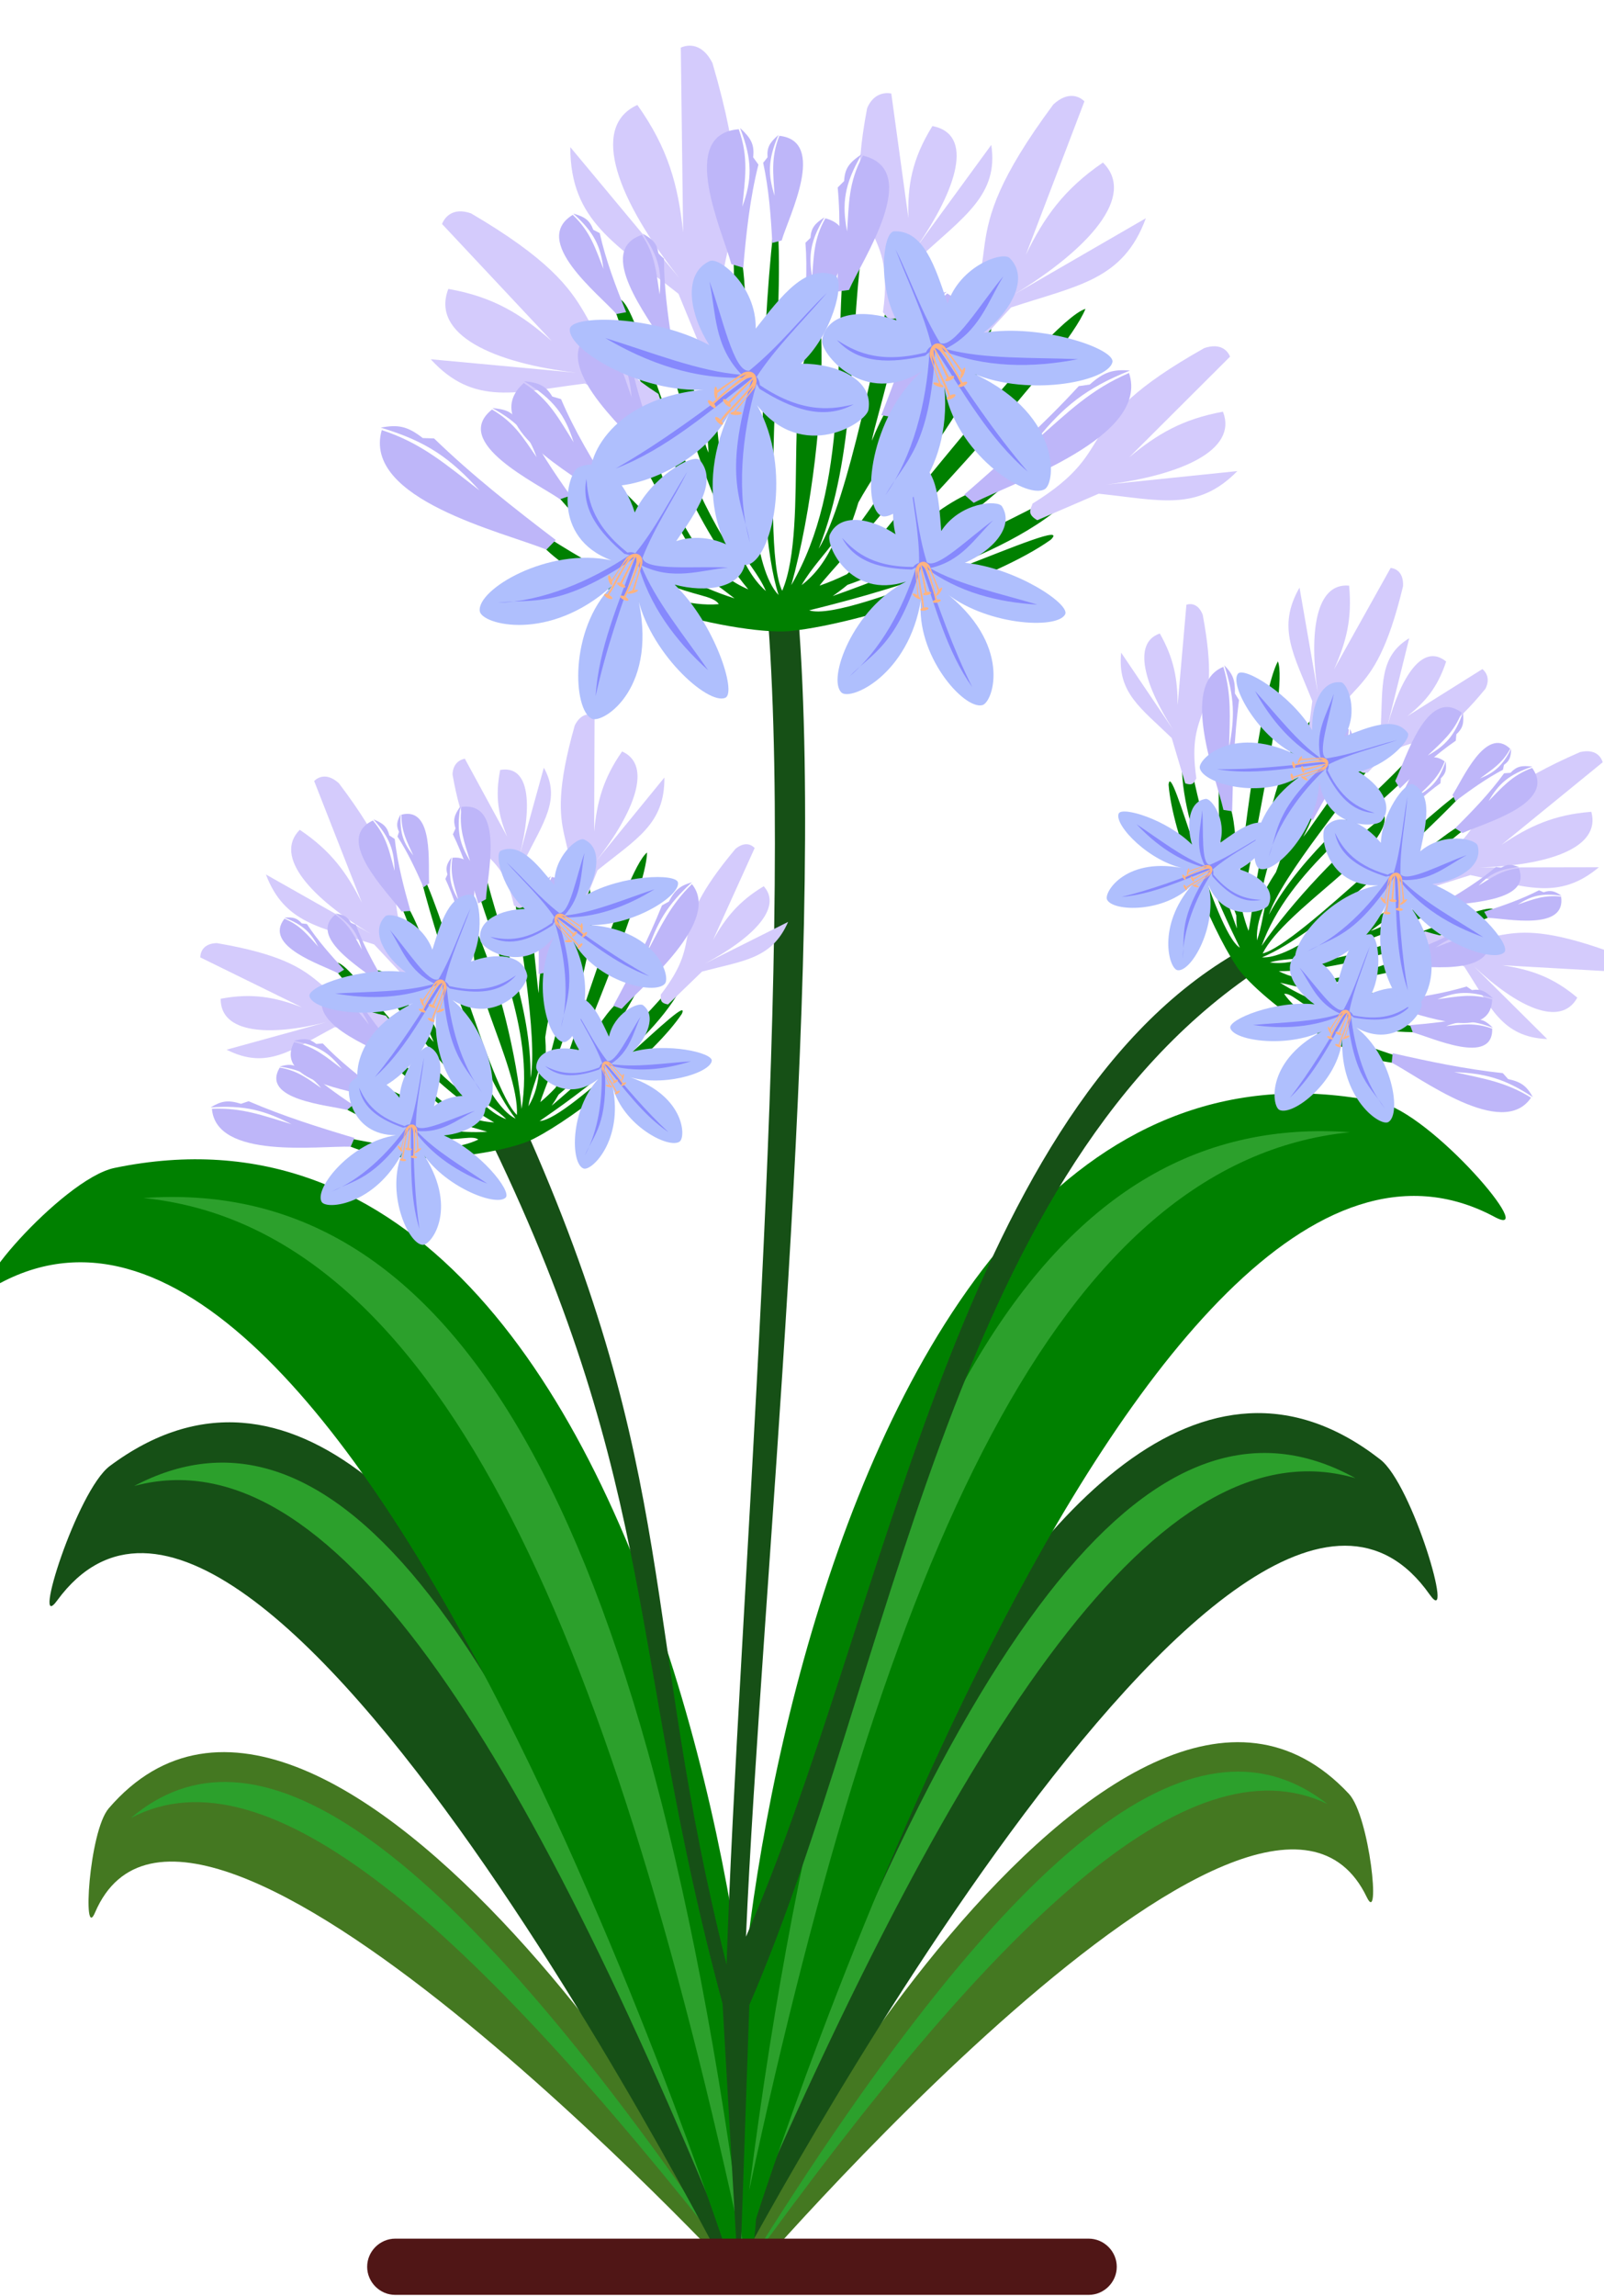 <?xml version="1.0" encoding="utf-8"?>
<!-- Generator: Adobe Illustrator 22.1.0, SVG Export Plug-In . SVG Version: 6.00 Build 0)  -->
<svg version="1.1"
	 id="svg3005" inkscape:version="0.92.1 r15371" sodipodi:docname="flower_33A.svg" xmlns:cc="http://creativecommons.org/ns#" xmlns:dc="http://purl.org/dc/elements/1.1/" xmlns:inkscape="http://www.inkscape.org/namespaces/inkscape" xmlns:rdf="http://www.w3.org/1999/02/22-rdf-syntax-ns#" xmlns:sodipodi="http://sodipodi.sourceforge.net/DTD/sodipodi-0.dtd" xmlns:svg="http://www.w3.org/2000/svg"
	 xmlns="http://www.w3.org/2000/svg" xmlns:xlink="http://www.w3.org/1999/xlink" x="0px" y="0px" viewBox="0 0 209.7 300"
	 style="enable-background:new 0 0 209.7 300;" xml:space="preserve">
<style type="text/css">
	.st0{fill:#447821;}
	.st1{fill:#2CA02C;}
	.st2{fill:#165016;}
	.st3{fill:#008000;}
	.st4{fill:#D4CBFC;}
	.st5{fill:#BEB6F9;}
	.st6{fill:#AFBFFD;}
	.st7{fill:#8689FD;}
	.st8{fill:#FFB380;}
	.st9{fill:#501616;}
</style>
<sodipodi:namedview  bordercolor="#666666" borderopacity="1.0" id="base" inkscape:current-layer="layer1" inkscape:cx="150" inkscape:cy="126.83398" inkscape:document-units="px" inkscape:guide-bbox="true" inkscape:object-nodes="true" inkscape:pageopacity="0.0" inkscape:pageshadow="2" inkscape:snap-global="false" inkscape:snap-nodes="true" inkscape:window-height="776" inkscape:window-maximized="1" inkscape:window-width="1215" inkscape:window-x="65" inkscape:window-y="24" inkscape:zoom="1.7266667" pagecolor="#ffffff" showgrid="false" showguides="true">
	</sodipodi:namedview>
<title  id="title4533">Primavera 2017</title>
<g id="g5385" transform="matrix(0.875,0,0,0.875,13.351,131.457)">
	<g id="g5253">
		<g id="g4900" transform="translate(2.474,-223.313)" inkscape:transform-center-y="-82.928064">
			<g id="g4869" inkscape:transform-center-x="1.1517787" inkscape:transform-center-y="-33.785507">
				
					<g id="g4841" transform="matrix(0.438,-0.309,0.32,0.594,-331.141,558.42)" inkscape:transform-center-x="44.180076" inkscape:transform-center-y="-34.645916">
					<path id="path4837" inkscape:connector-curvature="0" sodipodi:nodetypes="scss" class="st0" d="M720,38.3
						c53.7-28.5,110.3,149.7,110.3,149.7c10.7-4.3-5.3-185.1-93.1-166.9C729.2,22.8,712.8,42.2,720,38.3z"/>
					<path id="path4839" inkscape:connector-curvature="0" sodipodi:nodetypes="ccc" class="st1" d="M741.4,25.7
						c43.2-3.1,74.5,39.1,89.8,158.1C810.8,88.9,784.9,30.1,741.4,25.7z"/>
				</g>
				
					<g id="g4853" transform="matrix(-0.45,-0.291,-0.295,0.606,571.718,541.636)" inkscape:transform-center-x="-43.166081" inkscape:transform-center-y="-36.026734">
					<path id="path4849" inkscape:connector-curvature="0" sodipodi:nodetypes="scss" class="st0" d="M803.5,80.2
						c53.7-28.5,110.3,149.7,110.3,149.7c10.7-4.3-5.3-185.1-93.1-166.9C812.7,64.7,796.3,84,803.5,80.2z"/>
					<path id="path4851" inkscape:connector-curvature="0" sodipodi:nodetypes="ccc" class="st1" d="M824.9,67.5
						c43.2-3.1,74.5,39.1,89.8,158.1C894.3,130.8,868.4,71.9,824.9,67.5z"/>
				</g>
			</g>
			
				<g id="g4861" transform="rotate(1.163,134.397,1271.823)" inkscape:transform-center-x="-1.134542" inkscape:transform-center-y="-58.002666">
				
					<g id="g4829" transform="matrix(-0.653,-0.272,-0.199,0.893,475.745,171.485)" inkscape:transform-center-x="-47.15337" inkscape:transform-center-y="-57.621864">
					<path id="path4825" inkscape:connector-curvature="0" sodipodi:nodetypes="scss" class="st2" d="M376.2,269.9
						c53.7-28.5,110.3,149.7,110.3,149.7c10.7-4.3-5.3-185.1-93.1-166.9C385.4,254.3,369,273.7,376.2,269.9z"/>
					<path id="path4827" inkscape:connector-curvature="0" sodipodi:nodetypes="ccc" class="st1" d="M397.6,257.2
						c43.2-3.1,74.5,39.1,89.8,158.1C467,320.5,441.1,261.6,397.6,257.2z"/>
				</g>
				
					<g id="g4835" transform="matrix(0.648,-0.285,0.217,0.889,-228.71,181.298)" inkscape:transform-center-x="48.077926" inkscape:transform-center-y="-56.90924">
					<path id="path4831" inkscape:connector-curvature="0" sodipodi:nodetypes="scss" class="st2" d="M233.3,225.4
						c53.7-28.5,110.3,149.7,110.3,149.7c10.7-4.3-5.3-185.1-93.1-166.9C242.5,209.9,226.1,229.3,233.3,225.4z"/>
					<path id="path4833" inkscape:connector-curvature="0" sodipodi:nodetypes="ccc" class="st1" d="M254.7,212.8
						c43.2-3.1,74.5,39.1,89.8,158.1C324.1,276,298.2,217.2,254.7,212.8z"/>
				</g>
			</g>
			<g id="g4877" inkscape:transform-center-x="-1.1517786" inkscape:transform-center-y="-81.392359">
				<g id="g4817" inkscape:transform-center-x="51.037645" inkscape:transform-center-y="-74.927606">
					<path id="path4811" inkscape:connector-curvature="0" sodipodi:nodetypes="scss" class="st3" d="M-17.7,264.7
						C36,236.1,92.5,414.4,92.5,414.4c10.7-4.3-5.3-185.1-93.1-166.9C-8.5,249.1-24.9,268.5-17.7,264.7z"/>
					<path id="path4813" inkscape:connector-curvature="0" sodipodi:nodetypes="ccc" class="st1" d="M3.7,252
						c43.2-3.1,74.5,39.1,89.8,158.1C73.1,315.2,47.2,256.4,3.7,252z"/>
				</g>
				
					<g id="g4823" transform="matrix(-1,0,0,1,272.187,-9.23)" inkscape:transform-center-x="-51.037643" inkscape:transform-center-y="-74.927606">
					<path id="path4819" inkscape:connector-curvature="0" sodipodi:nodetypes="scss" class="st3" d="M66.7,264
						C120.4,235.5,177,413.8,177,413.8c10.7-4.3-5.3-185.1-93.1-166.9C76,248.5,59.6,267.9,66.7,264z"/>
					<path id="path4821" inkscape:connector-curvature="0" sodipodi:nodetypes="ccc" class="st1" d="M88.2,251.4
						c43.2-3.1,74.5,39.1,89.8,158.1C157.6,314.6,131.7,255.8,88.2,251.4z"/>
				</g>
			</g>
		</g>
		<path id="path4902" inkscape:connector-curvature="0" sodipodi:nodetypes="cccccccccccc" class="st2" d="M104-58.4l-4.5,0.8
			c3.9,51.9-4.5,148.9-6.2,200.8C80.5,92.4,86.5,70.1,62.8,17.3l-4.5,3.3c24.9,51.7,20.4,76.6,34.4,128.4l2.5,43.4l1.5-43.2
			c21.2-49,29.8-122.9,75.2-154l-2.8-2.9C127.6,16.8,116.6,92.4,96.2,139C98.4,88.2,108.2-5.6,104-58.4L104-58.4z"/>
		
			<g id="g5045" transform="matrix(0.127,-0.048,0.048,0.127,96.419,702.131)" inkscape:transform-center-x="4.4980378" inkscape:transform-center-y="-21.460437">
			
				<path id="path4977" inkscape:connector-curvature="0" sodipodi:nodetypes="cccccccccccccccccccccccccccccccccccccccccccccccc" class="st3" d="
				M1597.8-5091.5c-8.9,92.8,3.1,194.5-42,272c15.7-56.3,25.6-138.5,23.2-196c-33,19-8.4,149.7-30.3,200.4
				c-18.3-36.7,5.2-258.5-5.4-292.7c-8.9,69.3-17.7,233.2,2.6,296c-39.5-40.8-13.9-283.1-35.3-268c3.5,78.5-8.4,157.7,14.6,235.1
				c-44.7-78.2-18.8-186-37.8-171.7c-1.2,16.9,3.1,78,4,93.8c-10.7-22.2-13.6-106.3-36.4-94.8c8.7,36.9,28.3,100.9,42.4,133.3
				c2.7,12.4,6.2,24.3,10.4,35.8c-55.4-86.9-75.3-216.9-91-190.5c30.2,88.4,61.2,169,105.5,222.5c-52.8-22.5-66.8-94-86.6-140.2
				c-24,1.6,18.9,67.2,45.9,115.5c-25.3-9.2-77.4-90.6-92.2-64.3c38.1,44.7,68.7,54.6,122.2,96c-59-18.8-91.6-53.4-152.4-97.6
				c82.1,105.2,131.2,88.3,140.2,102.1c-44.4,3.9-105.6-33.6-150.9-63.5c32.9,61.4,174.3,89.1,208.5,84.2
				c52.9-5.9,157.3-39.9,200.7-70.8c23.3-22.9-156.2,65.5-188,54.9c41.8-10.4,174.2-43.4,214.9-100.8
				c-80.4,42.1-131.4,66.8-196.6,89.7c3.9-2.7,7.8-5.6,11.5-8.7c41.8-14.3,80.4-41.5,117.8-73.3c-25.1-11.1-77.6,42.7-97,53.8
				c22.8-24.4,149.5-157.5,164.4-195.2c-30.6,9.5-167.3,190.5-185.6,206.4c-7.4,3.6-14.6,6.6-21.3,8.9
				c10.4-15.5,154.9-159.9,131.6-223.1c-32.6,65.3-71.1,139.8-114.6,192.9c5.2-11,9.6-22.4,13.2-34.5c16.7-30.7,55-79.2,66.6-115
				c-31.7,9.7-50.3,52.5-56.1,67c2.2-15.6,37.2-121.5,15-119.3c-11.1,44.6-33,165.1-56.4,203.3c29.2-74.5,23.7-154.8,33.5-232.5
				L1597.8-5091.5z M1590.2-4855.1c-7.2,15.6-14.9,26.8-26.4,35.6C1571.3-4832.7,1582.7-4844.2,1590.2-4855.1z M1512.6-4853.3
				c7.4,14.8,17.6,24.8,23.4,38.4C1525-4824.4,1517.2-4840,1512.6-4853.3z"/>
			
				<path id="path4979" inkscape:connector-curvature="0" inkscape:transform-center-x="-68.743166" inkscape:transform-center-y="-58.571706" sodipodi:nodetypes="cccccccccc" class="st4" d="
				M1902.9-4908.2l-101.8,10.5c57.8-7.3,102.3-26.7,90.6-56.7c-31.4,5.7-51.4,17.5-73,35.5l78.5-78.3c-1.8-4.7-7.4-10.9-20-6.7
				c-108.9,61.2-61.8,76.5-133.7,121c-1.1,4.1-5,7.8,3.7,12.9l47.8-20.6C1842.5-4885.7,1871.8-4876.4,1902.9-4908.2L1902.9-4908.2z"
				/>
			
				<path id="path4981" inkscape:connector-curvature="0" inkscape:transform-center-x="-22.004242" inkscape:transform-center-y="-77.254311" sodipodi:nodetypes="cccccccccc" class="st4" d="
				M1711.4-5161.9l-58.6,80.2c32.2-46.2,45.4-88.6,12.8-94.9c-16.1,26-19.4,46.5-18.7,71.5l-13.3-96.8c-5.1-1-14,0-18.8,11.4
				c-21.1,110.6,22.9,83.5,12.3,158.7c2.7,2.8,3.2,7.6,13.2,3.7l14.5-45.4C1690.2-5106.2,1717.3-5123.1,1711.4-5161.9L1711.4-5161.9
				z"/>
			
				<path id="path4983" inkscape:connector-curvature="0" inkscape:transform-center-x="45.434096" inkscape:transform-center-y="-113.33504" sodipodi:nodetypes="cccccccccc" class="st4" d="
				M1383.8-5160.2l84.9,101.9c-47-59.2-70.6-117.4-32.7-134.7c24,33.7,31.8,62.7,35.6,99.1l-1.8-143.7c5.9-2.7,16.8-3.4,24.6,11.9
				c45.6,155.4-12.1,126.9,14.4,233.4c-2.7,4.7-2.5,11.8-15.1,8.6l-25.7-62.4C1419.4-5084.7,1383.9-5102.5,1383.8-5160.2z"/>
			
				<path id="path4985" inkscape:connector-curvature="0" inkscape:transform-center-x="76.287411" inkscape:transform-center-y="-68.023043" sodipodi:nodetypes="cccccccccc" class="st4" d="
				M1275.2-4995.2l113.3,10.5c-64.4-7.5-113.4-29.6-99.6-65.2c34.9,6.1,56.9,19.7,80.5,40.6l-85.4-91.1c2.2-5.6,8.6-13.1,22.5-8.3
				c119.9,70.2,66.8,89.3,145.9,140.5c1.1,4.8,5.4,9.2-4.5,15.3l-52.8-23.4C1341.9-4969.7,1309-4958.2,1275.2-4995.2z"/>
			
				<path id="path4987" inkscape:connector-curvature="0" inkscape:transform-center-x="57.502369" inkscape:transform-center-y="-39.292889" sodipodi:nodetypes="cccccccc" class="st5" d="
				M1372.5-4854.6l-7.3,7.5c-33-13.6-143.6-39-128.1-93c31.3,10.2,50.1,27,76,46.9c-22.6-24.9-40.9-38.1-76.8-48.8
				c13.6-2.6,20.9-1.1,32.7,8.1l8.8,0.3C1307.5-4904.9,1339.8-4879.5,1372.5-4854.6L1372.5-4854.6z"/>
			
				<path id="path4989" inkscape:connector-curvature="0" inkscape:transform-center-x="27.464693" inkscape:transform-center-y="-30.283331" sodipodi:nodetypes="cccccccc" class="st5" d="
				M1383.9-4889.1l-8.1,2.8c-17.7-12.5-85.3-44-52.9-69.8c17.9,10.5,24.4,22.4,34.7,37.1c-5.9-16.8-13.6-26.7-34.5-38.2
				c10.5,0.9,15.1,2.8,19.7,9.6l6,1.6C1358.3-4926.1,1370.9-4907.5,1383.9-4889.1L1383.9-4889.1z"/>
			
				<path id="path4991" inkscape:connector-curvature="0" inkscape:transform-center-x="23.689279" inkscape:transform-center-y="-43.379387" sodipodi:nodetypes="cccccccc" class="st5" d="
				M1452.1-4922.8l-9.6,1.4c-15.9-19.5-81-74.1-38.8-97.7c16.7,17.1,20.6,33.1,27.8,53.5c-1.9-21.8-7.5-35.8-27.3-54.8
				c11.2,3.6,15.7,7.1,18.9,16.4l6.2,3.4C1434.2-4974.1,1442.8-4948.4,1452.1-4922.8L1452.1-4922.8z"/>
			
				<path id="path4993" inkscape:connector-curvature="0" inkscape:transform-center-x="3.3385696" inkscape:transform-center-y="-47.045037" sodipodi:nodetypes="cccccccc" class="st5" d="
				M1518.4-5066.4l-9.3-2.8c-6.3-24.4-42.5-101.2,5.8-104.9c8,22.5,4.8,38.7,2.8,60.2c7.4-20.6,8.2-35.6-1.8-61.2
				c8.7,8,11.3,13,10.2,22.8l4.1,5.7C1523.6-5120.4,1520.7-5093.5,1518.4-5066.4L1518.4-5066.4z"/>
			
				<path id="path4995" inkscape:connector-curvature="0" inkscape:transform-center-x="-4.3692435" inkscape:transform-center-y="-36.513458" sodipodi:nodetypes="cccccccc" class="st5" d="
				M1541.1-5085.7l7.3-1.9c5.5-18.8,35.5-77.3-1.8-81.4c-6.8,17.2-4.7,29.9-3.7,46.6c-5.2-16.2-5.4-27.8,3-47.3
				c-6.9,6-9.1,9.8-8.5,17.4l-3.4,4.3C1538.4-5127.7,1539.9-5106.8,1541.1-5085.7L1541.1-5085.7z"/>
			
				<path id="path4997" inkscape:connector-curvature="0" inkscape:transform-center-x="-14.238958" inkscape:transform-center-y="-46.954547" sodipodi:nodetypes="cccccccc" class="st5" d="
				M1591.1-5047.8l9.6-1.3c10-23.1,57.9-93.3,10.8-104.5c-11.4,21-10.8,37.5-12.3,59c-4.1-21.5-2.4-36.5,11.4-60.1
				c-9.8,6.5-13.2,11.1-13.7,20.9l-5,5C1594.4-5102,1593.1-5074.9,1591.1-5047.8L1591.1-5047.8z"/>
			
				<path id="path4999" inkscape:connector-curvature="0" inkscape:transform-center-x="-24.740536" inkscape:transform-center-y="-42.682637" sodipodi:nodetypes="cccccccc" class="st5" d="
				M1625.8-4951.7l9.5,1.7c16.5-19,83.3-71.5,41.8-96.4c-17.2,16.5-21.6,32.5-29.5,52.6c2.6-21.8,8.7-35.5,29-53.9
				c-11.3,3.2-16,6.6-19.4,15.8l-6.3,3.2C1645.3-5002.4,1635.8-4976.9,1625.8-4951.7L1625.8-4951.7z"/>
			
				<path id="path5001" inkscape:connector-curvature="0" inkscape:transform-center-x="-54.425419" inkscape:transform-center-y="-42.919675" sodipodi:nodetypes="cccccccc" class="st5" d="
				M1690.4-4889.9l7.3,6.4c31.4-16.2,137.4-51.2,120.9-101c-29.9,12.8-47.6,30.6-72,52c21-25.9,38.4-40.2,72.7-53.9
				c-13.1-1.1-20.2,1-31.3,10.9l-8.5,1.2C1751.7-4944,1721.3-4916.7,1690.4-4889.9L1690.4-4889.9z"/>
			
				<path id="path5003" inkscape:connector-curvature="0" inkscape:transform-center-x="-64.150264" inkscape:transform-center-y="-91.948518" sodipodi:nodetypes="cccccccccc" class="st4" d="
				M1831.7-5104.9l-102,59c57.4-35,94.9-76.3,68.6-102.3c-30.4,20.8-45.8,42.6-60,71.8l45.6-119.4c-4.1-4.1-12.9-8-24.2,2.4
				c-85.7,115.7-28.8,109.6-83.5,190.3c0.8,4.8-1.5,10.6,10,11.8l40.6-44.2C1778.9-5052.7,1814-5056.7,1831.7-5104.9z"/>
			
				<path id="path5005" inkscape:connector-curvature="0" inkscape:transform-center-x="13.744466" inkscape:transform-center-y="-37.207996" sodipodi:nodetypes="cccccccc" class="st5" d="
				M1463-5008.7l-7.8-0.4c-9.6-17.8-52.5-70.6-15.6-82.8c10.6,16,11.1,29.2,13.8,46.3c1.8-17.5-0.5-29.3-13.2-47.3
				c8.3,4.5,11.3,8,12.3,15.8l4.3,3.6C1456.7-5051.8,1459.6-5030.2,1463-5008.7L1463-5008.7z"/>
			
				<path id="path5007" inkscape:connector-curvature="0" inkscape:transform-center-x="30.661054" inkscape:transform-center-y="-37.699487" sodipodi:nodetypes="cccccccc" class="st5" d="
				M1415.8-4893.2l-9.1,3.4c-19.8-15.6-95.2-54.7-59.1-86.9c20,13,27.3,27.9,38.8,46.1c-6.6-20.9-15.1-33.3-38.6-47.5
				c11.7,1.1,16.9,3.5,22,11.9l6.8,2C1387.2-4939.3,1401.2-4916.1,1415.8-4893.2L1415.8-4893.2z"/>
			
				<path id="path5009" inkscape:connector-curvature="0" inkscape:transform-center-x="-11.488518" inkscape:transform-center-y="-36.321558" sodipodi:nodetypes="cccccccc" class="st5" d="
				M1565.1-5023.1l7.5-0.9c8.1-17.8,46.1-71.5,9.7-80.8c-9.1,16.1-8.9,28.9-10.3,45.6c-2.9-16.7-1.4-28.3,9.6-46.4
				c-7.7,4.9-10.4,8.4-10.9,16l-3.9,3.8C1568.4-5065,1567-5044.1,1565.1-5023.1L1565.1-5023.1z"/>
			
				<path id="path5011" inkscape:connector-curvature="0" inkscape:transform-center-x="19.991112" inkscape:transform-center-y="-34.091745" sodipodi:nodetypes="cccccccc" class="st5" d="
				M1427.3-5031.8l-7.6,1.4c-13.3-15.2-67.1-56.9-34-77.1c13.9,13.2,17.5,25.9,23.9,42c-2.2-17.4-7.1-28.4-23.5-43
				c9.1,2.5,12.8,5.2,15.6,12.6l5,2.6C1411.4-5072.3,1419.1-5052,1427.3-5031.8L1427.3-5031.8z"/>
			
				<g id="g5019" transform="matrix(0.459,0.058,-0.058,0.459,-430.607,818.448)" inkscape:transform-center-x="-19.438093" inkscape:transform-center-y="11.65558">
				<path id="path5013" inkscape:connector-curvature="0" sodipodi:nodetypes="ccscccccccscc" class="st6" d="M2910.1-12859
					c-16.2,2.1-32.1,74.7-11.5,127.3c-43.4-21.9-97.4-25.1-109.6,14.7c-5.4,17.5,47.4,104.2,137.2,62
					c-82.5,55.3-111.6,179.6-84.2,198.8c17,11.9,108.3-43.2,112.9-171.9c2.4,93.8,94.8,174.9,124.6,163.1
					c17.8-7.1,38.2-108.6-89.4-182.6c74.5,49.2,198.6,41.4,208.5,13.6c6.5-18.3-93.1-67.4-178.3-64.7c42.3-25,75.9-70.1,50.2-101.9
					c-8.5-10.6-71.1,1.8-96.3,53.9C2963-12802,2953-12856.2,2910.1-12859z"/>
				<path id="path5015" inkscape:connector-curvature="0" sodipodi:nodetypes="ccccccccccccccc" class="st7" d="M2909.8-12833.1
					c11.9,48.2,29.1,97.9,34.2,144.2c0,0-5.2,1.5-9,7.9c-72.9,9.6-105-17.3-124.8-33.4c27,38.4,72.7,43,123,38.1l6.7-4.5
					c-13,71.8-42.3,145.7-88,195.8c33.6-44.8,72.2-59.4,96.6-199c32.3,66.3,61,137.2,110.2,190.9c-40.7-61.2-72.4-125.7-104.7-190
					c61.6,35.3,130.8,43.3,196.2,38.8c-63.6-10.7-133.3-16.1-187.1-38.2c51.4-18,68.4-59.1,95.6-93.2c-36.6,34-84.1,95.3-102,83.9
					C2934.9-12740.3,2926.7-12784.7,2909.8-12833.1z"/>
				
					<path id="path5017" inkscape:connector-curvature="0" inkscape:transform-center-x="-14.651609" inkscape:transform-center-y="36.275557" sodipodi:nodetypes="ccccccccccccccccccccccccccccccccccc" class="st8" d="
					M2939.6-12674.8l8.5,40.2c-0.3-0.2-0.6-0.3-0.9-0.5c-3.8-1.8-7.1-2.2-7.3-0.8c-0.2,1.4,2.7,4,6.6,5.8c3.8,1.8,7.1,2.2,7.3,0.8
					c0.1-0.9-1.2-2.4-3.4-4c-3.1-14.3-8-27.8-8-43.4c4.1,20.4,11.3,41.3,17.1,62c-2.3,1.2-3.7,2.6-3.4,3.7c0.4,1.4,3.6,1.6,7.3,0.4
					c3.7-1.2,6.3-3.3,6-4.7c-0.4-1.4-3.6-1.6-7.3-0.4c-0.2,0.1-0.4,0.1-0.6,0.2c-1-14.2-19.9-56.3-14.8-68.3l13.5,43
					c-2,1.1-3.1,2.4-2.9,3.4c0.4,1.4,3.6,1.6,7.3,0.4c3.7-1.2,6.3-3.3,6-4.7c-0.4-1.4-3.6-1.6-7.3-0.4c0,0-0.1,0-0.1,0l-14.8-43.5
					c11.3,2.8,25,39.3,30.5,54.9c-2.6,1.2-4.2,2.8-3.9,3.9c0.4,1.4,3.6,1.6,7.3,0.4c3.7-1.2,6.3-3.3,6-4.7c-0.3-1.3-3.2-1.6-6.6-0.6
					c-6.9-18-14.8-36.1-23.8-54.1c9,9.3,16.9,26.7,23.6,39.8c-1.9,3.7-2.8,7.1-2.1,8c0.8,1,3.4-1.4,5.7-5.3c2.3-4,3.4-8,2.6-9
					c-0.7-0.8-2.5,0.6-4.4,3.4l-20.8-37.1C2952.3-12697.9,2940-12690.3,2939.6-12674.8L2939.6-12674.8z"/>
			</g>
			
				<g id="g5027" transform="matrix(0.354,0.365,-0.365,0.354,-299.216,815.495)" inkscape:transform-center-x="15.824727" inkscape:transform-center-y="22.887761">
				<path id="path5021" inkscape:connector-curvature="0" sodipodi:nodetypes="ccscccccccscc" class="st6" d="M-5653.4-10371.2
					c-16.2,2.1-32.1,74.7-11.5,127.3c-43.4-21.9-97.4-25.1-109.6,14.7c-5.4,17.5,47.4,104.2,137.2,62
					c-82.5,55.3-111.6,179.6-84.2,198.8c17,11.9,108.3-43.2,112.9-171.9c2.4,93.8,94.8,174.9,124.6,163.1
					c17.8-7.1,38.2-108.6-89.4-182.6c74.5,49.2,198.6,41.4,208.5,13.6c6.5-18.3-93.1-67.4-178.3-64.7c42.3-25,75.9-70.1,50.2-101.9
					c-8.5-10.6-71.1,1.8-96.3,53.9C-5600.6-10314.1-5610.5-10368.3-5653.4-10371.2z"/>
				<path id="path5023" inkscape:connector-curvature="0" sodipodi:nodetypes="ccccccccccccccc" class="st7" d="M-5653.8-10345.3
					c11.9,48.2,29.1,97.9,34.2,144.2c0,0-5.2,1.5-9,7.9c-72.9,9.6-105-17.3-124.8-33.4c27,38.4,72.7,43,123,38.1l6.7-4.5
					c-13,71.8-42.3,145.7-88,195.8c33.6-44.8,72.2-59.4,96.6-199c32.3,66.3,61,137.2,110.2,190.9c-40.7-61.2-72.4-125.7-104.7-190
					c61.6,35.3,130.8,43.3,196.2,38.8c-63.6-10.7-133.3-16.1-187.1-38.2c51.4-18,68.4-59.1,95.6-93.2c-36.6,34-84.1,95.3-102,83.9
					C-5628.7-10252.5-5636.9-10296.8-5653.8-10345.3z"/>
				
					<path id="path5025" inkscape:connector-curvature="0" inkscape:transform-center-x="-14.651609" inkscape:transform-center-y="36.275557" sodipodi:nodetypes="ccccccccccccccccccccccccccccccccccc" class="st8" d="
					M-5624-10187l8.5,40.2c-0.3-0.2-0.6-0.3-0.9-0.5c-3.8-1.8-7.1-2.2-7.3-0.8c-0.2,1.4,2.7,4,6.6,5.8c3.8,1.8,7.1,2.2,7.3,0.8
					c0.1-0.9-1.2-2.4-3.4-4c-3.1-14.3-8-27.8-8-43.4c4.1,20.4,11.3,41.3,17.1,62c-2.3,1.2-3.7,2.6-3.4,3.7c0.4,1.4,3.6,1.6,7.3,0.4
					c3.7-1.2,6.3-3.3,6-4.7c-0.4-1.4-3.6-1.6-7.3-0.4c-0.2,0.1-0.4,0.1-0.6,0.2c-1-14.2-19.9-56.3-14.8-68.3l13.5,43
					c-2,1.1-3.1,2.4-2.9,3.4c0.4,1.4,3.6,1.6,7.3,0.4c3.7-1.2,6.3-3.3,6-4.7c-0.4-1.4-3.6-1.6-7.3-0.4c0,0-0.1,0-0.1,0l-14.8-43.5
					c11.3,2.8,25,39.3,30.5,54.9c-2.6,1.2-4.2,2.8-3.9,3.9c0.4,1.4,3.6,1.6,7.3,0.4s6.3-3.3,6-4.7c-0.3-1.3-3.2-1.6-6.6-0.6
					c-6.9-18-14.8-36.1-23.8-54.1c9,9.3,16.9,26.7,23.6,39.8c-1.9,3.7-2.8,7.1-2.1,8c0.8,1,3.4-1.4,5.7-5.3c2.3-4,3.4-8,2.6-9
					c-0.7-0.8-2.5,0.6-4.4,3.4l-20.8-37.1C-5611.3-10210-5623.6-10202.4-5624-10187L-5624-10187z"/>
			</g>
			
				<g id="g5035" transform="matrix(-0.515,-0.258,-0.258,0.515,-33.851,727.23)" inkscape:transform-center-x="23.994665" inkscape:transform-center-y="24.131667">
				<path id="path5029" inkscape:connector-curvature="0" sodipodi:nodetypes="ccscccccccscc" class="st6" d="M1982.4-10242.9
					c-16.2,2.1-32.1,74.7-11.5,127.3c-43.4-21.9-97.4-25.1-109.6,14.7c-5.4,17.5,47.4,104.2,137.2,62
					c-82.5,55.3-111.6,179.6-84.2,198.8c17,11.9,108.3-43.2,112.9-171.9c2.4,93.8,94.8,174.9,124.6,163.1
					c17.8-7.1,38.2-108.6-89.4-182.6c74.5,49.2,198.6,41.3,208.5,13.6c6.5-18.3-93.1-67.4-178.3-64.7c42.3-25,75.9-70.1,50.2-101.9
					c-8.5-10.6-71.1,1.8-96.3,53.9C2035.3-10185.9,2025.3-10240.1,1982.4-10242.9z"/>
				<path id="path5031" inkscape:connector-curvature="0" sodipodi:nodetypes="ccccccccccccccc" class="st7" d="M1982.1-10217
					c11.9,48.2,29.1,97.9,34.2,144.2c0,0-5.2,1.5-9,7.9c-72.9,9.6-105-17.3-124.8-33.4c27,38.4,72.7,43,123,38.1l6.7-4.5
					c-13,71.8-42.3,145.7-88,195.8c33.6-44.8,72.2-59.4,96.6-199c32.3,66.3,61,137.2,110.2,190.9c-40.7-61.2-72.4-125.7-104.7-190
					c61.6,35.3,130.8,43.3,196.2,38.8c-63.6-10.7-133.3-16.1-187.1-38.2c51.4-18,68.4-59.1,95.6-93.2c-36.6,34-84.1,95.3-102,83.9
					C2007.1-10124.2,1998.9-10168.5,1982.1-10217z"/>
				
					<path id="path5033" inkscape:connector-curvature="0" inkscape:transform-center-x="-14.651609" inkscape:transform-center-y="36.275557" sodipodi:nodetypes="ccccccccccccccccccccccccccccccccccc" class="st8" d="
					M2011.8-10058.7l8.5,40.2c-0.3-0.2-0.6-0.3-0.9-0.5c-3.8-1.8-7.1-2.2-7.3-0.8c-0.2,1.4,2.7,4,6.6,5.8c3.8,1.8,7.1,2.2,7.3,0.8
					c0.1-0.9-1.2-2.4-3.4-4c-3.1-14.3-8-27.8-8-43.4c4.1,20.3,11.3,41.3,17.1,62c-2.3,1.2-3.7,2.6-3.4,3.7c0.4,1.4,3.6,1.6,7.3,0.4
					s6.3-3.3,6-4.7c-0.4-1.4-3.6-1.6-7.3-0.4c-0.2,0.1-0.4,0.1-0.6,0.2c-1-14.2-19.9-56.3-14.8-68.3l13.5,43c-2,1.1-3.1,2.4-2.9,3.4
					c0.4,1.4,3.6,1.6,7.3,0.4c3.7-1.2,6.3-3.3,6-4.7c-0.4-1.4-3.6-1.6-7.3-0.4c0,0-0.1,0-0.1,0l-14.8-43.5
					c11.3,2.8,25,39.3,30.5,54.9c-2.6,1.2-4.2,2.8-3.9,3.9c0.4,1.4,3.6,1.6,7.3,0.4c3.7-1.2,6.3-3.3,6-4.7c-0.3-1.3-3.2-1.6-6.6-0.6
					c-6.9-18-14.8-36.1-23.8-54.1c9,9.3,16.9,26.7,23.6,39.8c-1.9,3.7-2.8,7.1-2.1,8c0.8,1,3.4-1.4,5.7-5.3c2.3-4,3.4-8,2.6-9
					c-0.7-0.8-2.5,0.6-4.4,3.4l-20.8-37.1C2024.6-10081.7,2012.2-10074.1,2011.8-10058.7L2011.8-10058.7z"/>
			</g>
			
				<g id="g5043" transform="matrix(0.538,-0.067,0.067,0.538,-566.026,621.721)" inkscape:transform-center-x="-23.80667" inkscape:transform-center-y="17.498887">
				<path id="path5037" inkscape:connector-curvature="0" sodipodi:nodetypes="ccscccccccscc" class="st6" d="M5330.5-9958.7
					c-16.2,2.1-32.1,74.7-11.5,127.3c-43.4-21.9-97.4-25.1-109.6,14.7c-5.4,17.5,47.4,104.2,137.2,62
					c-82.5,55.3-111.6,179.6-84.2,198.8c17,11.9,108.3-43.2,112.9-171.9c2.4,93.8,94.8,174.9,124.6,163.1
					c17.8-7.1,38.2-108.6-89.4-182.6c74.5,49.2,198.6,41.4,208.5,13.6c6.5-18.3-93.1-67.4-178.3-64.7c42.3-25,75.9-70.1,50.2-101.9
					c-8.5-10.6-71.1,1.8-96.3,53.9C5383.4-9901.7,5373.4-9955.9,5330.5-9958.7z"/>
				<path id="path5039" inkscape:connector-curvature="0" sodipodi:nodetypes="ccccccccccccccc" class="st7" d="M5330.2-9932.8
					c11.9,48.2,29.1,97.9,34.2,144.2c0,0-5.2,1.5-9,7.9c-72.9,9.6-105-17.3-124.8-33.4c27,38.4,72.7,43,123,38.1l6.7-4.5
					c-13,71.8-42.3,145.7-88,195.8c33.6-44.8,72.2-59.4,96.6-199c32.3,66.3,61,137.2,110.2,190.9c-40.7-61.2-72.4-125.7-104.7-190
					c61.6,35.3,130.8,43.3,196.2,38.8c-63.6-10.7-133.3-16.1-187.1-38.2c51.4-18,68.4-59.1,95.6-93.2c-36.6,34-84.1,95.3-102,83.9
					C5355.2-9840,5347.1-9884.4,5330.2-9932.8z"/>
				
					<path id="path5041" inkscape:connector-curvature="0" inkscape:transform-center-x="-14.651609" inkscape:transform-center-y="36.275557" sodipodi:nodetypes="ccccccccccccccccccccccccccccccccccc" class="st8" d="
					M5359.9-9774.5l8.5,40.2c-0.3-0.2-0.6-0.3-0.9-0.5c-3.8-1.8-7.1-2.2-7.3-0.8c-0.2,1.4,2.7,4,6.6,5.8c3.8,1.8,7.1,2.2,7.3,0.8
					c0.1-0.9-1.2-2.4-3.4-4c-3.1-14.3-8-27.8-8-43.4c4.1,20.4,11.3,41.3,17.1,62c-2.3,1.2-3.7,2.6-3.4,3.7c0.4,1.4,3.6,1.6,7.3,0.4
					c3.7-1.2,6.3-3.3,6-4.7c-0.4-1.4-3.6-1.6-7.3-0.4c-0.2,0.1-0.4,0.1-0.6,0.2c-1-14.2-19.9-56.3-14.8-68.3l13.5,43
					c-2,1.1-3.1,2.4-2.9,3.4c0.4,1.4,3.6,1.6,7.3,0.4c3.7-1.2,6.3-3.3,6-4.7c-0.4-1.4-3.6-1.6-7.3-0.4c0,0-0.1,0-0.1,0l-14.8-43.5
					c11.3,2.8,25,39.3,30.5,54.9c-2.6,1.2-4.2,2.8-3.9,3.9c0.4,1.4,3.6,1.6,7.3,0.4c3.7-1.2,6.3-3.3,6-4.7c-0.3-1.3-3.2-1.6-6.6-0.6
					c-6.9-18-14.8-36.1-23.8-54.1c9,9.3,16.9,26.7,23.6,39.8c-1.9,3.7-2.8,7.1-2.1,8c0.8,1,3.4-1.4,5.7-5.3c2.3-4,3.4-8,2.6-9
					c-0.7-0.8-2.5,0.6-4.4,3.4l-20.8-37.1C5372.7-9797.5,5360.4-9789.9,5359.9-9774.5L5359.9-9774.5z"/>
			</g>
		</g>
		
			<g id="g4796" transform="matrix(0.192,0,0,0.192,226.833,565.298)" inkscape:transform-center-x="-3.455336" inkscape:transform-center-y="-33.209618">
			
				<path id="path4646" inkscape:connector-curvature="0" sodipodi:nodetypes="cccccccccccccccccccccccccccccccccccccccccccccccc" class="st3" d="
				M-603.1-3543.6c-8.9,92.8,3.1,194.5-42,272c15.7-56.3,25.6-138.5,23.2-196c-33,19-8.4,149.7-30.3,200.4
				c-18.3-36.7,5.2-258.5-5.4-292.7c-8.9,69.3-17.7,233.2,2.6,296c-39.5-40.8-13.9-283.1-35.3-268c3.5,78.5-8.4,157.7,14.6,235.2
				c-44.7-78.2-18.8-186-37.8-171.7c-1.2,16.9,3.1,78,4,93.8c-10.7-22.2-13.6-106.3-36.4-94.8c8.7,36.9,28.3,100.9,42.4,133.3
				c2.7,12.4,6.2,24.3,10.4,35.8c-55.4-86.9-75.3-216.9-91-190.5c30.2,88.4,61.2,169,105.5,222.5c-52.8-22.5-66.8-94-86.6-140.2
				c-24,1.6,18.9,67.2,45.9,115.5c-25.3-9.2-77.4-90.6-92.2-64.3c38.1,44.7,68.7,54.6,122.2,96c-59-18.8-91.6-53.4-152.4-97.6
				c82.1,105.2,131.2,88.3,140.2,102.1c-44.4,3.9-105.6-33.6-150.9-63.5c32.9,61.4,174.3,89.1,208.5,84.2
				c52.9-5.9,157.3-39.9,200.7-70.8c23.3-22.9-156.2,65.5-188,54.9c41.8-10.4,174.2-43.4,214.9-100.8
				c-80.4,42.1-131.4,66.8-196.6,89.7c3.9-2.7,7.8-5.6,11.5-8.7c41.8-14.3,80.4-41.5,117.8-73.3c-25.1-11.1-77.6,42.7-97,53.8
				c22.8-24.4,149.5-157.5,164.4-195.2c-30.6,9.5-167.3,190.5-185.6,206.4c-7.4,3.6-14.6,6.6-21.3,8.9
				c10.4-15.5,154.9-159.9,131.6-223.1c-32.6,65.3-71.1,139.8-114.6,192.9c5.2-11,9.6-22.4,13.2-34.5c16.7-30.7,55-79.2,66.6-115
				c-31.7,9.7-50.3,52.5-56.1,67c2.2-15.6,37.2-121.5,15-119.3c-11.1,44.6-33,165.1-56.4,203.3c29.2-74.5,23.7-154.8,33.5-232.5
				L-603.1-3543.6z M-610.7-3307.2c-7.2,15.6-14.9,26.8-26.4,35.6C-629.6-3284.8-618.2-3296.3-610.7-3307.2z M-688.3-3305.4
				c7.4,14.8,17.6,24.8,23.4,38.4C-675.9-3276.5-683.7-3292.1-688.3-3305.4z"/>
			
				<path id="path4679" inkscape:connector-curvature="0" inkscape:transform-center-x="-68.743166" inkscape:transform-center-y="-58.571706" sodipodi:nodetypes="cccccccccc" class="st4" d="
				M-298-3360.3l-101.8,10.5c57.8-7.3,102.3-26.7,90.6-56.7c-31.4,5.7-51.4,17.5-73,35.5l78.5-78.3c-1.8-4.7-7.4-10.9-20-6.7
				c-108.9,61.2-61.8,76.5-133.7,121c-1.1,4.1-5,7.8,3.7,12.9l47.8-20.6C-358.4-3337.8-329.2-3328.5-298-3360.3L-298-3360.3z"/>
			
				<path id="path4683" inkscape:connector-curvature="0" inkscape:transform-center-x="-22.004242" inkscape:transform-center-y="-77.254311" sodipodi:nodetypes="cccccccccc" class="st4" d="
				M-489.5-3614l-58.6,80.2c32.2-46.2,45.4-88.6,12.8-94.9c-16.1,26-19.4,46.5-18.7,71.5l-13.3-96.8c-5.1-1-14,0-18.8,11.4
				c-21.1,110.6,22.9,83.5,12.3,158.7c2.7,2.8,3.2,7.6,13.2,3.7l14.5-45.5C-510.7-3558.3-483.6-3575.2-489.5-3614L-489.5-3614z"/>
			
				<path id="path4685" inkscape:connector-curvature="0" inkscape:transform-center-x="45.434096" inkscape:transform-center-y="-113.33504" sodipodi:nodetypes="cccccccccc" class="st4" d="
				M-817.1-3612.3l84.9,101.9c-47-59.2-70.7-117.4-32.7-134.7c24,33.7,31.8,62.7,35.6,99.1l-1.8-143.7c5.9-2.7,16.8-3.4,24.6,11.9
				c45.6,155.4-12.1,126.9,14.4,233.4c-2.7,4.7-2.5,11.8-15.1,8.6l-25.7-62.4C-781.5-3536.8-817.1-3554.6-817.1-3612.3z"/>
			
				<path id="path4640" inkscape:connector-curvature="0" inkscape:transform-center-x="76.287411" inkscape:transform-center-y="-68.023043" sodipodi:nodetypes="cccccccccc" class="st4" d="
				M-925.7-3447.3l113.3,10.5c-64.4-7.5-113.4-29.6-99.6-65.2c34.9,6.1,56.9,19.7,80.5,40.6l-85.4-91.1c2.2-5.6,8.6-13.1,22.5-8.3
				c119.9,70.2,66.8,89.3,145.9,140.5c1.1,4.8,5.4,9.2-4.5,15.3l-52.8-23.4C-859-3421.8-891.9-3410.3-925.7-3447.3z"/>
			
				<path id="path4642" inkscape:connector-curvature="0" inkscape:transform-center-x="57.502369" inkscape:transform-center-y="-39.292889" sodipodi:nodetypes="cccccccc" class="st5" d="
				M-828.4-3306.7l-7.3,7.5c-33-13.6-143.6-39-128.1-93c31.3,10.2,50.1,27,76,46.9c-22.6-24.9-40.9-38.1-76.8-48.8
				c13.6-2.6,20.9-1.1,32.7,8.1l8.8,0.3C-893.5-3357-861.1-3331.6-828.4-3306.7L-828.4-3306.7z"/>
			
				<path id="path4661" inkscape:connector-curvature="0" inkscape:transform-center-x="27.464693" inkscape:transform-center-y="-30.283331" sodipodi:nodetypes="cccccccc" class="st5" d="
				M-817-3341.2l-8.1,2.8c-17.7-12.5-85.3-44-52.9-69.8c17.9,10.5,24.4,22.4,34.7,37.1c-5.9-16.8-13.6-26.7-34.5-38.2
				c10.5,0.9,15.1,2.8,19.7,9.6l6,1.6C-842.6-3378.2-830-3359.6-817-3341.2L-817-3341.2z"/>
			
				<path id="path4663" inkscape:connector-curvature="0" inkscape:transform-center-x="23.689279" inkscape:transform-center-y="-43.379387" sodipodi:nodetypes="cccccccc" class="st5" d="
				M-748.8-3374.9l-9.6,1.4c-15.9-19.5-81-74.1-38.8-97.7c16.7,17.1,20.6,33.1,27.8,53.5c-1.9-21.8-7.5-35.8-27.3-54.8
				c11.2,3.6,15.7,7.1,18.9,16.4l6.2,3.4C-766.8-3426.2-758.1-3400.5-748.8-3374.9L-748.8-3374.9z"/>
			
				<path id="path4669" inkscape:connector-curvature="0" inkscape:transform-center-x="3.3385696" inkscape:transform-center-y="-47.045037" sodipodi:nodetypes="cccccccc" class="st5" d="
				M-682.5-3518.5l-9.3-2.8c-6.3-24.4-42.5-101.2,5.8-104.9c8,22.5,4.8,38.7,2.8,60.2c7.4-20.6,8.2-35.6-1.8-61.2
				c8.7,8,11.3,13,10.2,22.8l4.1,5.7C-677.3-3572.5-680.2-3545.6-682.5-3518.5L-682.5-3518.5z"/>
			
				<path id="path4671" inkscape:connector-curvature="0" inkscape:transform-center-x="-4.3692435" inkscape:transform-center-y="-36.513458" sodipodi:nodetypes="cccccccc" class="st5" d="
				M-659.9-3537.8l7.3-1.9c5.5-18.8,35.5-77.3-1.8-81.4c-6.8,17.2-4.7,29.9-3.7,46.6c-5.2-16.2-5.4-27.8,3-47.3
				c-6.9,6-9.1,9.8-8.5,17.4l-3.4,4.3C-662.6-3579.8-661-3558.9-659.9-3537.8L-659.9-3537.8z"/>
			
				<path id="path4673" inkscape:connector-curvature="0" inkscape:transform-center-x="-14.238958" inkscape:transform-center-y="-46.954547" sodipodi:nodetypes="cccccccc" class="st5" d="
				M-609.8-3499.9l9.6-1.3c10-23.1,57.9-93.3,10.8-104.5c-11.4,21-10.8,37.5-12.3,59c-4.1-21.5-2.4-36.5,11.4-60.1
				c-9.8,6.5-13.2,11.1-13.7,20.9l-5,5C-606.5-3554.1-607.9-3527-609.8-3499.9L-609.8-3499.9z"/>
			
				<path id="path4675" inkscape:connector-curvature="0" inkscape:transform-center-x="-24.740536" inkscape:transform-center-y="-42.682637" sodipodi:nodetypes="cccccccc" class="st5" d="
				M-575.1-3403.8l9.5,1.7c16.5-19,83.3-71.5,41.8-96.4c-17.2,16.5-21.6,32.5-29.5,52.6c2.6-21.8,8.7-35.5,29-53.9
				c-11.3,3.2-16,6.6-19.4,15.8l-6.3,3.2C-555.6-3454.5-565.1-3429-575.1-3403.8L-575.1-3403.8z"/>
			
				<path id="path4677" inkscape:connector-curvature="0" inkscape:transform-center-x="-54.425419" inkscape:transform-center-y="-42.919675" sodipodi:nodetypes="cccccccc" class="st5" d="
				M-510.5-3342l7.3,6.4c31.4-16.2,137.4-51.2,120.9-101c-29.9,12.8-47.6,30.6-72,52c21-25.9,38.4-40.2,72.7-53.9
				c-13.1-1.1-20.2,1-31.3,10.9l-8.5,1.2C-449.2-3396.1-479.7-3368.8-510.5-3342L-510.5-3342z"/>
			
				<path id="path4681" inkscape:connector-curvature="0" inkscape:transform-center-x="-64.150264" inkscape:transform-center-y="-91.948518" sodipodi:nodetypes="cccccccccc" class="st4" d="
				M-369.2-3557l-102,59c57.4-35,94.9-76.3,68.6-102.3c-30.4,20.8-45.8,42.6-60,71.8l45.6-119.4c-4.1-4.1-12.9-8-24.2,2.4
				c-85.7,115.7-28.8,109.6-83.5,190.3c0.8,4.8-1.5,10.6,10,11.8l40.6-44.2C-422-3504.8-386.9-3508.8-369.2-3557z"/>
			
				<path id="path4665" inkscape:connector-curvature="0" inkscape:transform-center-x="13.744466" inkscape:transform-center-y="-37.207996" sodipodi:nodetypes="cccccccc" class="st5" d="
				M-738-3460.8l-7.8-0.4c-9.6-17.8-52.5-70.6-15.6-82.8c10.6,16,11.1,29.2,13.8,46.3c1.8-17.5-0.5-29.3-13.2-47.3
				c8.3,4.5,11.3,8,12.3,15.8l4.3,3.6C-744.2-3503.9-741.3-3482.3-738-3460.8L-738-3460.8z"/>
			
				<path id="path4687" inkscape:connector-curvature="0" inkscape:transform-center-x="30.661054" inkscape:transform-center-y="-37.699487" sodipodi:nodetypes="cccccccc" class="st5" d="
				M-785.1-3345.3l-9.1,3.4c-19.8-15.6-95.2-54.7-59.1-86.9c20,13,27.3,27.9,38.8,46.1c-6.6-20.9-15.1-33.3-38.6-47.5
				c11.7,1.1,16.9,3.5,22,11.9l6.8,2C-813.7-3391.4-799.7-3368.2-785.1-3345.3L-785.1-3345.3z"/>
			
				<path id="path4689" inkscape:connector-curvature="0" inkscape:transform-center-x="-11.488518" inkscape:transform-center-y="-36.321558" sodipodi:nodetypes="cccccccc" class="st5" d="
				M-635.8-3475.2l7.5-0.9c8.1-17.8,46.1-71.5,9.7-80.8c-9.1,16.1-8.9,28.9-10.3,45.6c-2.9-16.7-1.4-28.3,9.6-46.4
				c-7.7,4.9-10.4,8.4-10.9,16l-3.9,3.8C-632.5-3517.1-633.9-3496.2-635.8-3475.2L-635.8-3475.2z"/>
			
				<path id="path4691" inkscape:connector-curvature="0" inkscape:transform-center-x="19.991112" inkscape:transform-center-y="-34.091745" sodipodi:nodetypes="cccccccc" class="st5" d="
				M-773.6-3483.9l-7.6,1.4c-13.3-15.2-67.1-56.9-34-77.1c13.9,13.2,17.5,25.9,23.9,42c-2.2-17.4-7.1-28.4-23.5-43
				c9.1,2.5,12.8,5.2,15.6,12.6l5,2.6C-789.5-3524.4-781.8-3504.1-773.6-3483.9L-773.6-3483.9z"/>
			
				<g id="g4715" transform="matrix(0.459,0.058,-0.058,0.459,-430.607,818.448)" inkscape:transform-center-x="-19.438093" inkscape:transform-center-y="11.65558">
				<path id="path4709" inkscape:connector-curvature="0" sodipodi:nodetypes="ccscccccccscc" class="st6" d="M-1393.6-8946.7
					c-16.2,2.1-32.1,74.7-11.5,127.3c-43.4-21.9-97.4-25.1-109.6,14.7c-5.4,17.5,47.4,104.2,137.2,62
					c-82.5,55.3-111.6,179.6-84.2,198.8c17,11.9,108.3-43.2,112.9-171.9c2.4,93.8,94.8,174.9,124.6,163.1
					c17.8-7.1,38.2-108.6-89.4-182.6c74.5,49.2,198.6,41.3,208.5,13.6c6.5-18.3-93.1-67.4-178.3-64.7c42.3-25,75.9-70.1,50.2-101.9
					c-8.5-10.6-71.1,1.8-96.3,53.9C-1340.7-8889.6-1350.7-8943.8-1393.6-8946.7z"/>
				<path id="path4711" inkscape:connector-curvature="0" sodipodi:nodetypes="ccccccccccccccc" class="st7" d="M-1393.9-8920.8
					c11.9,48.2,29.1,97.9,34.2,144.2c0,0-5.2,1.5-9,7.9c-72.9,9.6-105-17.3-124.8-33.4c27,38.4,72.7,43,123,38.1l6.7-4.5
					c-13,71.8-42.3,145.7-88,195.8c33.6-44.8,72.2-59.4,96.6-199c32.3,66.3,61,137.2,110.2,190.9c-40.7-61.2-72.4-125.7-104.7-190
					c61.6,35.3,130.8,43.3,196.2,38.8c-63.6-10.7-133.3-16.1-187.1-38.2c51.4-18,68.4-59.1,95.6-93.2c-36.6,34-84.1,95.3-102,83.9
					C-1368.8-8828-1377-8872.3-1393.9-8920.8z"/>
				
					<path id="path4713" inkscape:connector-curvature="0" inkscape:transform-center-x="-14.651609" inkscape:transform-center-y="36.275557" sodipodi:nodetypes="ccccccccccccccccccccccccccccccccccc" class="st8" d="
					M-1364.2-8762.5l8.5,40.2c-0.3-0.2-0.6-0.3-0.9-0.5c-3.8-1.8-7.1-2.2-7.3-0.8c-0.2,1.4,2.7,4,6.6,5.8c3.8,1.8,7.1,2.2,7.3,0.8
					c0.1-0.9-1.2-2.4-3.4-4c-3.1-14.3-8-27.8-8-43.4c4.1,20.3,11.3,41.3,17.1,62c-2.3,1.2-3.7,2.6-3.4,3.7c0.4,1.4,3.6,1.6,7.3,0.4
					c3.7-1.2,6.3-3.3,6-4.7c-0.4-1.4-3.6-1.6-7.3-0.4c-0.2,0.1-0.4,0.1-0.6,0.2c-1-14.2-19.9-56.3-14.8-68.3l13.5,43
					c-2,1.1-3.1,2.4-2.9,3.4c0.4,1.4,3.6,1.6,7.3,0.4c3.7-1.2,6.3-3.3,6-4.7c-0.4-1.4-3.6-1.6-7.3-0.4c0,0-0.1,0-0.1,0l-14.8-43.5
					c11.3,2.8,25,39.3,30.5,54.9c-2.6,1.2-4.2,2.8-3.9,3.9c0.4,1.4,3.6,1.6,7.3,0.4c3.7-1.2,6.3-3.3,6-4.7c-0.3-1.3-3.2-1.6-6.6-0.6
					c-6.9-18-14.8-36.1-23.8-54.1c9,9.3,16.9,26.7,23.6,39.8c-1.9,3.7-2.8,7.1-2.1,8c0.8,1,3.4-1.4,5.7-5.3c2.3-4,3.4-8,2.6-9
					c-0.7-0.8-2.5,0.6-4.4,3.4l-20.8-37.1C-1351.4-8785.5-1363.7-8777.9-1364.2-8762.5L-1364.2-8762.5z"/>
			</g>
			
				<g id="g4723" transform="matrix(0.354,0.365,-0.365,0.354,-299.216,815.495)" inkscape:transform-center-x="15.824727" inkscape:transform-center-y="22.887761">
				<path id="path4717" inkscape:connector-curvature="0" sodipodi:nodetypes="ccscccccccscc" class="st6" d="M-6478.7-5140.5
					c-16.2,2.1-32.1,74.7-11.5,127.3c-43.4-21.9-97.4-25.1-109.6,14.7c-5.4,17.5,47.4,104.2,137.2,62
					c-82.5,55.3-111.6,179.6-84.2,198.8c17,11.9,108.3-43.2,112.9-171.9c2.4,93.8,94.8,174.9,124.6,163.1
					c17.8-7.1,38.2-108.6-89.4-182.6c74.5,49.2,198.6,41.4,208.5,13.6c6.5-18.3-93.1-67.4-178.3-64.7c42.3-25,75.9-70.1,50.2-101.9
					c-8.5-10.6-71.1,1.8-96.3,53.9C-6425.8-5083.5-6435.8-5137.7-6478.7-5140.5z"/>
				<path id="path4719" inkscape:connector-curvature="0" sodipodi:nodetypes="ccccccccccccccc" class="st7" d="M-6479.1-5114.6
					c11.9,48.2,29.1,97.9,34.2,144.2c0,0-5.2,1.5-9,7.9c-72.9,9.6-105-17.3-124.8-33.4c27,38.4,72.7,43,123,38.1l6.7-4.5
					c-13,71.8-42.3,145.7-88,195.8c33.6-44.8,72.2-59.4,96.6-199c32.3,66.3,61,137.2,110.2,190.9c-40.7-61.2-72.4-125.7-104.7-190
					c61.6,35.3,130.8,43.3,196.2,38.8c-63.6-10.7-133.3-16.1-187.1-38.2c51.4-18,68.4-59.1,95.6-93.2c-36.6,34-84.1,95.3-102,83.9
					C-6454-5021.8-6462.2-5066.2-6479.1-5114.6z"/>
				
					<path id="path4721" inkscape:connector-curvature="0" inkscape:transform-center-x="-14.651609" inkscape:transform-center-y="36.275557" sodipodi:nodetypes="ccccccccccccccccccccccccccccccccccc" class="st8" d="
					M-6449.3-4956.3l8.5,40.2c-0.3-0.2-0.6-0.3-0.9-0.5c-3.8-1.8-7.1-2.2-7.3-0.8c-0.2,1.4,2.7,4,6.6,5.8c3.8,1.8,7.1,2.2,7.3,0.8
					c0.1-0.9-1.2-2.4-3.4-4c-3.1-14.3-8-27.8-8-43.4c4.1,20.4,11.3,41.3,17.1,62c-2.3,1.2-3.7,2.6-3.4,3.7c0.4,1.4,3.6,1.6,7.3,0.4
					s6.3-3.3,6-4.7c-0.4-1.4-3.6-1.6-7.3-0.4c-0.2,0.1-0.4,0.1-0.6,0.2c-1-14.2-19.9-56.3-14.8-68.3l13.5,43c-2,1.1-3.1,2.4-2.9,3.4
					c0.4,1.4,3.6,1.6,7.3,0.4c3.7-1.2,6.3-3.3,6-4.7c-0.4-1.4-3.6-1.6-7.3-0.4c0,0-0.1,0-0.1,0l-14.8-43.5
					c11.3,2.8,25,39.3,30.5,54.9c-2.6,1.2-4.2,2.8-3.9,3.9c0.4,1.4,3.6,1.6,7.3,0.4c3.7-1.2,6.3-3.3,6-4.7c-0.3-1.3-3.2-1.6-6.6-0.6
					c-6.9-18-14.8-36.1-23.8-54.1c9,9.3,16.9,26.7,23.6,39.8c-1.9,3.7-2.8,7.1-2.1,8c0.8,1,3.4-1.4,5.7-5.3c2.3-4,3.4-8,2.6-9
					c-0.7-0.8-2.5,0.6-4.4,3.4l-20.8-37.1C-6436.5-4979.3-6448.9-4971.7-6449.3-4956.3L-6449.3-4956.3z"/>
			</g>
			
				<g id="g4731" transform="matrix(-0.515,-0.258,-0.258,0.515,-33.851,727.23)" inkscape:transform-center-x="23.994665" inkscape:transform-center-y="24.131667">
				<path id="path4725" inkscape:connector-curvature="0" sodipodi:nodetypes="ccscccccccscc" class="st6" d="M4192.3-6132.1
					c-16.2,2.1-32.1,74.7-11.5,127.3c-43.4-21.9-97.4-25.1-109.6,14.7c-5.4,17.5,47.4,104.2,137.2,62
					c-82.5,55.3-111.6,179.6-84.2,198.8c17,11.9,108.3-43.2,112.9-171.9c2.4,93.8,94.8,174.9,124.6,163.1
					c17.8-7.1,38.2-108.6-89.4-182.6c74.5,49.2,198.6,41.4,208.5,13.6c6.5-18.3-93.1-67.4-178.3-64.7c42.3-25,75.9-70.1,50.2-101.9
					c-8.5-10.6-71.1,1.8-96.3,53.9C4245.2-6075,4235.2-6129.2,4192.3-6132.1z"/>
				<path id="path4727" inkscape:connector-curvature="0" sodipodi:nodetypes="ccccccccccccccc" class="st7" d="M4192-6106.2
					c11.9,48.2,29.1,97.9,34.2,144.2c0,0-5.2,1.5-9,7.9c-72.9,9.6-105-17.3-124.8-33.4c27,38.4,72.7,43,123,38.1l6.7-4.5
					c-13,71.8-42.3,145.7-88,195.8c33.6-44.8,72.2-59.4,96.6-199c32.3,66.3,61,137.2,110.2,190.9c-40.7-61.2-72.4-125.7-104.7-190
					c61.6,35.3,130.8,43.3,196.2,38.8c-63.6-10.7-133.3-16.1-187.1-38.2c51.4-18,68.4-59.1,95.6-93.2c-36.6,34-84.1,95.3-102,83.9
					C4217.1-6013.4,4208.9-6057.7,4192-6106.2z"/>
				
					<path id="path4729" inkscape:connector-curvature="0" inkscape:transform-center-x="-14.651609" inkscape:transform-center-y="36.275557" sodipodi:nodetypes="ccccccccccccccccccccccccccccccccccc" class="st8" d="
					M4221.8-5947.9l8.5,40.2c-0.3-0.2-0.6-0.3-0.9-0.5c-3.8-1.8-7.1-2.2-7.3-0.8c-0.2,1.4,2.7,4,6.6,5.8c3.8,1.8,7.1,2.2,7.3,0.8
					c0.1-0.9-1.2-2.4-3.4-4c-3.1-14.3-8-27.8-8-43.4c4.1,20.4,11.3,41.3,17.1,62c-2.3,1.2-3.7,2.6-3.4,3.7c0.4,1.4,3.6,1.6,7.3,0.4
					s6.3-3.3,6-4.7c-0.4-1.4-3.6-1.6-7.3-0.4c-0.2,0.1-0.4,0.1-0.6,0.2c-1-14.2-19.9-56.3-14.8-68.3l13.5,43c-2,1.1-3.1,2.4-2.9,3.4
					c0.4,1.4,3.6,1.6,7.3,0.4c3.7-1.2,6.3-3.3,6-4.7c-0.4-1.4-3.6-1.6-7.3-0.4c0,0-0.1,0-0.1,0l-14.8-43.5
					c11.3,2.8,25,39.3,30.5,54.9c-2.6,1.2-4.2,2.8-3.9,3.9c0.4,1.4,3.6,1.6,7.3,0.4c3.7-1.2,6.3-3.3,6-4.7c-0.3-1.3-3.2-1.6-6.6-0.6
					c-6.9-18-14.8-36.1-23.8-54.1c9,9.3,16.9,26.7,23.6,39.8c-1.9,3.7-2.8,7.1-2.1,8c0.8,1,3.4-1.4,5.7-5.3c2.3-4,3.4-8,2.6-9
					c-0.7-0.8-2.5,0.6-4.4,3.4l-20.8-37.1C4234.5-5970.9,4222.2-5963.3,4221.8-5947.9L4221.8-5947.9z"/>
			</g>
			
				<g id="g4627" transform="matrix(0.538,-0.067,0.067,0.538,-566.026,621.721)" inkscape:transform-center-x="-23.80667" inkscape:transform-center-y="17.498887">
				<path id="path4582" inkscape:connector-curvature="0" sodipodi:nodetypes="ccscccccccscc" class="st6" d="M951.1-7629.7
					c-16.2,2.1-32.1,74.7-11.5,127.3c-43.4-21.9-97.4-25.1-109.6,14.7c-5.4,17.5,47.4,104.2,137.2,62
					c-82.5,55.3-111.6,179.6-84.2,198.8c17,11.9,108.3-43.2,112.9-171.9c2.4,93.8,94.8,174.9,124.6,163.1
					c17.8-7.1,38.2-108.6-89.4-182.6c74.5,49.2,198.6,41.4,208.5,13.6c6.5-18.3-93.1-67.4-178.3-64.7c42.3-25,75.9-70.1,50.2-101.9
					c-8.5-10.6-71.1,1.8-96.3,53.9C1004-7572.6,994-7626.8,951.1-7629.7z"/>
				<path id="path4622" inkscape:connector-curvature="0" sodipodi:nodetypes="ccccccccccccccc" class="st7" d="M950.7-7603.8
					c11.9,48.2,29.1,97.9,34.2,144.2c0,0-5.2,1.5-9,7.9c-72.9,9.6-105-17.3-124.8-33.4c27,38.4,72.7,43,123,38.1l6.7-4.5
					c-13,71.8-42.3,145.7-88,195.8c33.6-44.8,72.2-59.4,96.6-199c32.3,66.3,61,137.2,110.2,190.9c-40.7-61.2-72.4-125.7-104.7-190
					c61.6,35.3,130.8,43.3,196.2,38.8c-63.6-10.7-133.3-16.1-187.1-38.2c51.4-18,68.4-59.1,95.6-93.2c-36.6,34-84.1,95.3-102,83.9
					C975.8-7510.9,967.6-7555.3,950.7-7603.8z"/>
				
					<path id="path4595" inkscape:connector-curvature="0" inkscape:transform-center-x="-14.651609" inkscape:transform-center-y="36.275557" sodipodi:nodetypes="ccccccccccccccccccccccccccccccccccc" class="st8" d="
					M980.5-7445.4l8.5,40.2c-0.3-0.2-0.6-0.3-0.9-0.5c-3.8-1.8-7.1-2.2-7.3-0.8c-0.2,1.4,2.7,4,6.6,5.8c3.8,1.8,7.1,2.2,7.3,0.8
					c0.1-0.9-1.2-2.4-3.4-4c-3.1-14.3-8-27.8-8-43.4c4.1,20.4,11.3,41.3,17.1,62c-2.3,1.2-3.7,2.6-3.4,3.7c0.4,1.4,3.6,1.6,7.3,0.4
					c3.7-1.2,6.3-3.3,6-4.7c-0.4-1.4-3.6-1.6-7.3-0.4c-0.2,0.1-0.4,0.1-0.6,0.2c-1-14.2-19.9-56.3-14.8-68.3l13.5,43
					c-2,1.1-3.1,2.4-2.9,3.4c0.4,1.4,3.6,1.6,7.3,0.4c3.7-1.2,6.3-3.3,6-4.7c-0.4-1.4-3.6-1.6-7.3-0.4c0,0-0.1,0-0.1,0l-14.8-43.5
					c11.3,2.8,25,39.3,30.5,54.9c-2.6,1.2-4.2,2.8-3.9,3.9c0.4,1.4,3.6,1.6,7.3,0.4c3.7-1.2,6.3-3.3,6-4.7c-0.3-1.3-3.2-1.6-6.6-0.6
					c-6.9-18-14.8-36.1-23.8-54.1c9,9.3,16.9,26.7,23.6,39.8c-1.9,3.7-2.8,7.1-2.1,8c0.8,1,3.4-1.4,5.7-5.3c2.3-4,3.4-8,2.6-9
					c-0.7-0.8-2.5,0.6-4.4,3.4l-20.8-37.1C993.3-7468.5,980.9-7460.9,980.5-7445.4L980.5-7445.4z"/>
			</g>
		</g>
		
			<g id="g5115" transform="matrix(-0.087,-0.104,-0.104,0.087,306.101,706.211)" inkscape:transform-center-x="-16.672127" inkscape:transform-center-y="-16.760219">
			
				<path id="path5047" inkscape:connector-curvature="0" sodipodi:nodetypes="cccccccccccccccccccccccccccccccccccccccccccccccc" class="st3" d="
				M4716.3-2904.7c-8.9,92.8,3.1,194.5-42,272c15.7-56.3,25.6-138.5,23.2-196c-33,19-8.4,149.7-30.3,200.4
				c-18.3-36.7,5.2-258.5-5.4-292.7c-8.9,69.3-17.7,233.2,2.6,296c-39.5-40.8-13.9-283.1-35.3-268c3.5,78.5-8.4,157.7,14.6,235.2
				c-44.7-78.2-18.8-186-37.8-171.7c-1.2,16.9,3.1,78,4,93.8c-10.7-22.2-13.6-106.3-36.4-94.8c8.7,36.9,28.3,100.9,42.4,133.3
				c2.7,12.4,6.2,24.3,10.4,35.8c-55.4-86.9-75.3-216.9-91-190.5c30.2,88.4,61.2,169,105.5,222.5c-52.8-22.5-66.8-94-86.6-140.2
				c-24,1.6,18.9,67.2,45.9,115.5c-25.3-9.2-77.4-90.6-92.2-64.3c38.1,44.7,68.7,54.6,122.2,96c-59-18.8-91.6-53.4-152.4-97.6
				c82.1,105.2,131.2,88.3,140.2,102.1c-44.4,3.9-105.6-33.6-150.9-63.5c32.9,61.4,174.3,89.1,208.5,84.2
				c52.9-5.9,157.3-39.9,200.7-70.8c23.3-22.9-156.2,65.5-188,54.9c41.8-10.4,174.2-43.4,214.9-100.8
				c-80.4,42.1-131.4,66.8-196.6,89.7c3.9-2.7,7.8-5.6,11.5-8.7c41.8-14.3,80.4-41.5,117.8-73.3c-25.1-11.1-77.6,42.7-97,53.8
				c22.8-24.4,149.5-157.5,164.4-195.2c-30.6,9.5-167.3,190.5-185.6,206.4c-7.4,3.6-14.6,6.6-21.3,8.9
				c10.4-15.5,154.9-159.9,131.6-223.1c-32.6,65.3-71.1,139.8-114.6,192.9c5.2-11,9.6-22.4,13.2-34.5c16.7-30.7,55-79.2,66.6-115
				c-31.7,9.7-50.3,52.5-56.1,67c2.2-15.6,37.2-121.5,15-119.3c-11.1,44.6-33,165.1-56.4,203.3c29.2-74.5,23.7-154.8,33.5-232.5
				L4716.3-2904.7z M4708.7-2668.3c-7.2,15.6-14.9,26.8-26.4,35.6C4689.8-2645.8,4701.2-2657.3,4708.7-2668.3z M4631.1-2666.5
				c7.4,14.8,17.6,24.8,23.4,38.4C4643.5-2637.6,4635.7-2653.1,4631.1-2666.5z"/>
			
				<path id="path5049" inkscape:connector-curvature="0" inkscape:transform-center-x="-68.743166" inkscape:transform-center-y="-58.571706" sodipodi:nodetypes="cccccccccc" class="st4" d="
				M5021.4-2721.3l-101.8,10.5c57.8-7.3,102.3-26.7,90.6-56.7c-31.4,5.7-51.4,17.5-73,35.5l78.5-78.3c-1.8-4.7-7.4-10.9-20-6.7
				c-108.9,61.2-61.8,76.5-133.7,121c-1.1,4.1-5,7.8,3.7,12.9l47.8-20.6C4961-2698.8,4990.2-2689.5,5021.4-2721.3L5021.4-2721.3z"/>
			
				<path id="path5051" inkscape:connector-curvature="0" inkscape:transform-center-x="-22.004242" inkscape:transform-center-y="-77.254311" sodipodi:nodetypes="cccccccccc" class="st4" d="
				M4829.9-2975l-58.6,80.2c32.2-46.2,45.4-88.6,12.8-94.9c-16.1,26-19.4,46.5-18.7,71.5l-13.3-96.8c-5.1-1-14,0-18.8,11.4
				c-21.1,110.6,22.9,83.5,12.3,158.7c2.7,2.8,3.2,7.6,13.2,3.7l14.5-45.5C4808.7-2919.4,4835.8-2936.3,4829.9-2975L4829.9-2975z"/>
			
				<path id="path5053" inkscape:connector-curvature="0" inkscape:transform-center-x="45.434096" inkscape:transform-center-y="-113.33504" sodipodi:nodetypes="cccccccccc" class="st4" d="
				M4502.3-2973.4l84.9,101.9c-47-59.2-70.6-117.4-32.7-134.7c24,33.7,31.8,62.7,35.6,99.1l-1.8-143.7c5.9-2.7,16.8-3.4,24.6,11.9
				c45.6,155.4-12.1,126.9,14.4,233.4c-2.7,4.7-2.5,11.8-15.1,8.6l-25.7-62.4C4537.9-2897.8,4502.3-2915.6,4502.3-2973.4z"/>
			
				<path id="path5055" inkscape:connector-curvature="0" inkscape:transform-center-x="76.287411" inkscape:transform-center-y="-68.023043" sodipodi:nodetypes="cccccccccc" class="st4" d="
				M4393.7-2808.3l113.3,10.5c-64.4-7.5-113.4-29.6-99.6-65.2c34.9,6.1,56.9,19.7,80.5,40.6l-85.4-91.1c2.2-5.6,8.6-13.1,22.5-8.3
				c119.9,70.2,66.8,89.3,145.9,140.5c1.1,4.8,5.4,9.2-4.5,15.3l-52.8-23.4C4460.4-2782.9,4427.5-2771.3,4393.7-2808.3z"/>
			
				<path id="path5057" inkscape:connector-curvature="0" inkscape:transform-center-x="57.502369" inkscape:transform-center-y="-39.292889" sodipodi:nodetypes="cccccccc" class="st5" d="
				M4491-2667.7l-7.3,7.5c-33-13.6-143.6-39-128.1-93c31.3,10.2,50.1,27,76,46.9c-22.6-24.9-40.9-38.1-76.8-48.8
				c13.6-2.6,20.9-1.1,32.7,8.1l8.8,0.3C4426-2718,4458.3-2692.6,4491-2667.7L4491-2667.7z"/>
			
				<path id="path5059" inkscape:connector-curvature="0" inkscape:transform-center-x="27.464693" inkscape:transform-center-y="-30.283331" sodipodi:nodetypes="cccccccc" class="st5" d="
				M4502.4-2702.2l-8.1,2.8c-17.7-12.5-85.3-44-52.9-69.8c17.9,10.5,24.4,22.4,34.7,37.1c-5.9-16.8-13.6-26.7-34.5-38.2
				c10.5,0.9,15.1,2.8,19.7,9.6l6,1.6C4476.8-2739.3,4489.4-2720.7,4502.4-2702.2L4502.4-2702.2z"/>
			
				<path id="path5061" inkscape:connector-curvature="0" inkscape:transform-center-x="23.689279" inkscape:transform-center-y="-43.379387" sodipodi:nodetypes="cccccccc" class="st5" d="
				M4570.6-2736l-9.6,1.4c-15.9-19.5-81-74.1-38.8-97.7c16.7,17.1,20.6,33.1,27.8,53.5c-1.9-21.8-7.5-35.8-27.3-54.8
				c11.2,3.6,15.7,7.1,18.9,16.4l6.2,3.4C4552.6-2787.2,4561.3-2761.5,4570.6-2736L4570.6-2736z"/>
			
				<path id="path5063" inkscape:connector-curvature="0" inkscape:transform-center-x="3.3385696" inkscape:transform-center-y="-47.045037" sodipodi:nodetypes="cccccccc" class="st5" d="
				M4636.9-2879.5l-9.3-2.8c-6.3-24.4-42.5-101.2,5.8-104.9c8,22.5,4.8,38.7,2.8,60.2c7.4-20.6,8.2-35.6-1.8-61.2
				c8.7,8,11.3,13,10.2,22.8l4.1,5.7C4642.1-2933.6,4639.2-2906.6,4636.9-2879.5L4636.9-2879.5z"/>
			
				<path id="path5065" inkscape:connector-curvature="0" inkscape:transform-center-x="-4.3692435" inkscape:transform-center-y="-36.513458" sodipodi:nodetypes="cccccccc" class="st5" d="
				M4659.6-2898.9l7.3-1.9c5.5-18.8,35.5-77.3-1.8-81.4c-6.8,17.2-4.7,29.9-3.7,46.6c-5.2-16.2-5.4-27.8,3-47.3
				c-6.9,6-9.1,9.8-8.5,17.4l-3.4,4.3C4656.9-2940.9,4658.4-2919.9,4659.6-2898.9L4659.6-2898.9z"/>
			
				<path id="path5067" inkscape:connector-curvature="0" inkscape:transform-center-x="-14.238958" inkscape:transform-center-y="-46.954547" sodipodi:nodetypes="cccccccc" class="st5" d="
				M4709.6-2860.9l9.6-1.3c10-23.1,57.9-93.3,10.8-104.5c-11.4,21-10.8,37.5-12.3,59c-4.1-21.5-2.4-36.5,11.4-60.1
				c-9.8,6.5-13.2,11.1-13.7,20.9l-5,5C4712.9-2915.1,4711.6-2888.1,4709.6-2860.9L4709.6-2860.9z"/>
			
				<path id="path5069" inkscape:connector-curvature="0" inkscape:transform-center-x="-24.740536" inkscape:transform-center-y="-42.682637" sodipodi:nodetypes="cccccccc" class="st5" d="
				M4744.3-2764.8l9.5,1.7c16.5-19,83.3-71.5,41.8-96.4c-17.2,16.5-21.6,32.5-29.5,52.6c2.6-21.8,8.7-35.5,29-53.9
				c-11.3,3.2-16,6.6-19.4,15.8l-6.3,3.2C4763.8-2815.5,4754.3-2790.1,4744.3-2764.8L4744.3-2764.8z"/>
			
				<path id="path5071" inkscape:connector-curvature="0" inkscape:transform-center-x="-54.425419" inkscape:transform-center-y="-42.919675" sodipodi:nodetypes="cccccccc" class="st5" d="
				M4808.9-2703l7.3,6.4c31.4-16.2,137.4-51.2,120.9-101c-29.9,12.8-47.6,30.6-72,52c21-25.9,38.4-40.2,72.7-53.9
				c-13.1-1.1-20.2,1-31.3,10.9l-8.5,1.2C4870.2-2757.2,4839.7-2729.9,4808.9-2703L4808.9-2703z"/>
			
				<path id="path5073" inkscape:connector-curvature="0" inkscape:transform-center-x="-64.150264" inkscape:transform-center-y="-91.948518" sodipodi:nodetypes="cccccccccc" class="st4" d="
				M4950.2-2918l-102,59c57.4-35,94.9-76.3,68.6-102.3c-30.4,20.8-45.8,42.6-60,71.8l45.6-119.4c-4.1-4.1-12.9-8-24.2,2.4
				c-85.7,115.7-28.8,109.6-83.5,190.3c0.8,4.8-1.5,10.6,10,11.8l40.6-44.2C4897.4-2865.9,4932.5-2869.9,4950.2-2918z"/>
			
				<path id="path5075" inkscape:connector-curvature="0" inkscape:transform-center-x="13.744466" inkscape:transform-center-y="-37.207996" sodipodi:nodetypes="cccccccc" class="st5" d="
				M4581.5-2821.9l-7.8-0.4c-9.6-17.8-52.5-70.6-15.6-82.8c10.6,16,11.1,29.2,13.8,46.3c1.8-17.5-0.5-29.3-13.2-47.3
				c8.3,4.5,11.3,8,12.3,15.8l4.3,3.6C4575.2-2864.9,4578.1-2843.4,4581.5-2821.9L4581.5-2821.9z"/>
			
				<path id="path5077" inkscape:connector-curvature="0" inkscape:transform-center-x="30.661054" inkscape:transform-center-y="-37.699487" sodipodi:nodetypes="cccccccc" class="st5" d="
				M4534.3-2706.3l-9.1,3.4c-19.8-15.6-95.2-54.7-59.1-86.9c20,13,27.3,27.9,38.8,46.1c-6.6-20.9-15.1-33.3-38.6-47.5
				c11.7,1.1,16.9,3.5,22,11.9l6.8,2C4505.7-2752.5,4519.7-2729.3,4534.3-2706.3L4534.3-2706.3z"/>
			
				<path id="path5079" inkscape:connector-curvature="0" inkscape:transform-center-x="-11.488518" inkscape:transform-center-y="-36.321558" sodipodi:nodetypes="cccccccc" class="st5" d="
				M4683.6-2836.2l7.5-0.9c8.1-17.8,46.1-71.5,9.7-80.8c-9.1,16.1-8.9,28.9-10.3,45.6c-2.9-16.7-1.4-28.3,9.6-46.4
				c-7.7,4.9-10.4,8.4-10.9,16l-3.9,3.8C4686.9-2878.2,4685.5-2857.2,4683.6-2836.2L4683.6-2836.2z"/>
			
				<path id="path5081" inkscape:connector-curvature="0" inkscape:transform-center-x="19.991112" inkscape:transform-center-y="-34.091745" sodipodi:nodetypes="cccccccc" class="st5" d="
				M4545.8-2845l-7.6,1.4c-13.3-15.2-67.1-56.9-34-77.1c13.9,13.2,17.5,25.9,23.9,42c-2.2-17.4-7.1-28.4-23.5-43
				c9.1,2.5,12.8,5.2,15.6,12.6l5,2.6C4529.9-2885.5,4537.6-2865.2,4545.8-2845L4545.8-2845z"/>
			
				<g id="g5089" transform="matrix(0.459,0.058,-0.058,0.459,-430.607,818.448)" inkscape:transform-center-x="-19.438093" inkscape:transform-center-y="11.65558">
				<path id="path5083" inkscape:connector-curvature="0" sodipodi:nodetypes="ccscccccccscc" class="st6" d="M10187.2-9008.3
					c-16.2,2.1-32.1,74.7-11.5,127.3c-43.4-21.9-97.4-25.1-109.6,14.7c-5.4,17.5,47.4,104.2,137.2,62
					c-82.5,55.3-111.6,179.6-84.2,198.8c17,11.9,108.3-43.2,112.9-171.9c2.4,93.8,94.8,174.9,124.6,163.1
					c17.8-7.1,38.2-108.6-89.4-182.6c74.5,49.2,198.6,41.4,208.5,13.6c6.5-18.3-93.1-67.4-178.3-64.7c42.3-25,75.9-70.1,50.2-101.9
					c-8.5-10.6-71.1,1.8-96.3,53.9C10240.1-8951.2,10230.1-9005.4,10187.2-9008.3z"/>
				<path id="path5085" inkscape:connector-curvature="0" sodipodi:nodetypes="ccccccccccccccc" class="st7" d="M10186.9-8982.4
					c11.9,48.2,29.1,97.9,34.2,144.2c0,0-5.2,1.5-9,7.9c-72.9,9.6-105-17.3-124.8-33.4c27,38.4,72.7,43,123,38.1l6.7-4.5
					c-13,71.8-42.3,145.7-88,195.8c33.6-44.8,72.2-59.4,96.6-199c32.3,66.3,61,137.2,110.2,190.9c-40.7-61.2-72.4-125.7-104.7-190
					c61.6,35.3,130.8,43.3,196.2,38.8c-63.6-10.7-133.3-16.1-187.1-38.2c51.4-18,68.4-59.1,95.6-93.2c-36.6,34-84.1,95.3-102,83.9
					C10212-8889.6,10203.8-8933.9,10186.9-8982.4z"/>
				
					<path id="path5087" inkscape:connector-curvature="0" inkscape:transform-center-x="-14.651609" inkscape:transform-center-y="36.275557" sodipodi:nodetypes="ccccccccccccccccccccccccccccccccccc" class="st8" d="
					M10216.7-8824l8.5,40.2c-0.3-0.2-0.6-0.3-0.9-0.5c-3.8-1.8-7.1-2.2-7.3-0.8c-0.2,1.4,2.7,4,6.6,5.8c3.8,1.8,7.1,2.2,7.3,0.8
					c0.1-0.9-1.2-2.4-3.4-4c-3.1-14.3-8-27.8-8-43.4c4.1,20.4,11.3,41.3,17.1,62c-2.3,1.2-3.7,2.6-3.4,3.7c0.4,1.4,3.6,1.6,7.3,0.4
					c3.7-1.2,6.3-3.3,6-4.7c-0.4-1.4-3.6-1.6-7.3-0.4c-0.2,0.1-0.4,0.1-0.6,0.2c-1-14.2-19.9-56.3-14.8-68.3l13.5,43
					c-2,1.1-3.1,2.4-2.9,3.4c0.4,1.4,3.6,1.6,7.3,0.4c3.7-1.2,6.3-3.3,6-4.7c-0.4-1.4-3.6-1.6-7.3-0.4c0,0-0.1,0-0.1,0l-14.8-43.5
					c11.3,2.8,25,39.3,30.5,54.9c-2.6,1.2-4.2,2.8-3.9,3.9c0.4,1.4,3.6,1.6,7.3,0.4c3.7-1.2,6.3-3.3,6-4.7c-0.3-1.3-3.2-1.6-6.6-0.6
					c-6.9-18-14.8-36.1-23.8-54.1c9,9.3,16.9,26.7,23.6,39.8c-1.9,3.7-2.8,7.1-2.1,8c0.8,1,3.4-1.4,5.7-5.3s3.4-8,2.6-9
					c-0.7-0.8-2.5,0.6-4.4,3.4l-20.8-37.1C10229.4-8847.1,10217.1-8839.5,10216.7-8824L10216.7-8824z"/>
			</g>
			
				<g id="g5097" transform="matrix(0.354,0.365,-0.365,0.354,-299.216,815.495)" inkscape:transform-center-x="15.824727" inkscape:transform-center-y="22.887761">
				<path id="path5091" inkscape:connector-curvature="0" sodipodi:nodetypes="ccscccccccscc" class="st6" d="M1707.8-11785.4
					c-16.2,2.1-32.1,74.7-11.5,127.3c-43.4-21.9-97.4-25.1-109.6,14.7c-5.4,17.5,47.4,104.2,137.2,62
					c-82.5,55.3-111.6,179.6-84.2,198.8c17,11.9,108.3-43.2,112.9-171.9c2.4,93.8,94.8,174.9,124.6,163.1
					c17.8-7.1,38.2-108.6-89.4-182.6c74.5,49.2,198.6,41.4,208.5,13.6c6.5-18.3-93.1-67.4-178.3-64.7c42.3-25,75.9-70.1,50.2-101.9
					c-8.5-10.6-71.1,1.8-96.3,53.9C1760.7-11728.4,1750.7-11782.6,1707.8-11785.4z"/>
				<path id="path5093" inkscape:connector-curvature="0" sodipodi:nodetypes="ccccccccccccccc" class="st7" d="M1707.5-11759.5
					c11.9,48.2,29.1,97.9,34.2,144.2c0,0-5.2,1.5-9,7.9c-72.9,9.6-105-17.3-124.8-33.4c27,38.4,72.7,43,123,38.1l6.7-4.5
					c-13,71.8-42.3,145.7-88,195.8c33.6-44.8,72.2-59.4,96.6-199c32.3,66.3,61,137.2,110.2,190.9c-40.7-61.2-72.4-125.7-104.7-190
					c61.6,35.3,130.8,43.3,196.2,38.8c-63.6-10.7-133.3-16.1-187.1-38.2c51.4-18,68.4-59.1,95.6-93.2c-36.6,34-84.1,95.3-102,83.9
					C1732.5-11666.7,1724.3-11711.1,1707.5-11759.5z"/>
				
					<path id="path5095" inkscape:connector-curvature="0" inkscape:transform-center-x="-14.651609" inkscape:transform-center-y="36.275557" sodipodi:nodetypes="ccccccccccccccccccccccccccccccccccc" class="st8" d="
					M1737.2-11601.2l8.5,40.2c-0.3-0.2-0.6-0.3-0.9-0.5c-3.8-1.8-7.1-2.2-7.3-0.8c-0.2,1.4,2.7,4,6.6,5.8c3.8,1.8,7.1,2.2,7.3,0.8
					c0.1-0.9-1.2-2.4-3.4-4c-3.1-14.3-8-27.8-8-43.4c4.1,20.4,11.3,41.3,17.1,62c-2.3,1.2-3.7,2.6-3.4,3.7c0.4,1.4,3.6,1.6,7.3,0.4
					c3.7-1.2,6.3-3.3,6-4.7c-0.4-1.4-3.6-1.6-7.3-0.4c-0.2,0.1-0.4,0.1-0.6,0.2c-1-14.2-19.9-56.3-14.8-68.3l13.5,43
					c-2,1.1-3.1,2.4-2.9,3.4c0.4,1.4,3.6,1.6,7.3,0.4c3.7-1.2,6.3-3.3,6-4.7c-0.4-1.4-3.6-1.6-7.3-0.4c0,0-0.1,0-0.1,0l-14.8-43.5
					c11.3,2.8,25,39.3,30.5,54.9c-2.6,1.2-4.2,2.8-3.9,3.9c0.4,1.4,3.6,1.6,7.3,0.4c3.7-1.2,6.3-3.3,6-4.7c-0.3-1.3-3.2-1.6-6.6-0.6
					c-6.9-18-14.8-36.1-23.8-54.1c9,9.3,16.9,26.7,23.6,39.8c-1.9,3.7-2.8,7.1-2.1,8c0.8,1,3.4-1.4,5.7-5.3c2.3-4,3.4-8,2.6-9
					c-0.7-0.8-2.5,0.6-4.4,3.4l-20.8-37.1C1750-11624.2,1737.6-11616.6,1737.2-11601.2L1737.2-11601.2z"/>
			</g>
			
				<g id="g5105" transform="matrix(-0.515,-0.258,-0.258,0.515,-33.851,727.23)" inkscape:transform-center-x="23.994665" inkscape:transform-center-y="24.131667">
				<path id="path5099" inkscape:connector-curvature="0" sodipodi:nodetypes="ccscccccccscc" class="st6" d="M-4553-9275.4
					c-16.2,2.1-32.1,74.7-11.5,127.3c-43.4-21.9-97.4-25.1-109.6,14.7c-5.4,17.5,47.4,104.2,137.2,62
					c-82.5,55.3-111.6,179.6-84.2,198.8c17,11.9,108.3-43.2,112.9-171.9c2.4,93.8,94.8,174.9,124.6,163.1
					c17.8-7.1,38.2-108.6-89.4-182.6c74.5,49.2,198.6,41.4,208.5,13.6c6.5-18.3-93.1-67.4-178.3-64.7c42.3-25,75.9-70.1,50.2-101.9
					c-8.5-10.6-71.1,1.8-96.3,53.9C-4500.1-9218.3-4510.1-9272.5-4553-9275.4z"/>
				<path id="path5101" inkscape:connector-curvature="0" sodipodi:nodetypes="ccccccccccccccc" class="st7" d="M-4553.3-9249.5
					c11.9,48.2,29.1,97.9,34.2,144.2c0,0-5.2,1.5-9,7.9c-72.9,9.6-105-17.3-124.8-33.4c27,38.4,72.7,43,123,38.1l6.7-4.5
					c-13,71.8-42.3,145.7-88,195.8c33.6-44.8,72.2-59.4,96.6-199c32.3,66.3,61,137.2,110.2,190.9c-40.7-61.2-72.4-125.7-104.7-190
					c61.6,35.3,130.8,43.3,196.2,38.8c-63.6-10.7-133.3-16.1-187.1-38.2c51.4-18,68.4-59.1,95.6-93.2c-36.6,34-84.1,95.3-102,83.9
					C-4528.3-9156.7-4536.5-9201-4553.3-9249.5z"/>
				
					<path id="path5103" inkscape:connector-curvature="0" inkscape:transform-center-x="-14.651609" inkscape:transform-center-y="36.275557" sodipodi:nodetypes="ccccccccccccccccccccccccccccccccccc" class="st8" d="
					M-4523.6-9091.2l8.5,40.2c-0.3-0.2-0.6-0.3-0.9-0.5c-3.8-1.8-7.1-2.2-7.3-0.8c-0.2,1.4,2.7,4,6.6,5.8c3.8,1.8,7.1,2.2,7.3,0.8
					c0.1-0.9-1.2-2.4-3.4-4c-3.1-14.3-8-27.8-8-43.4c4.1,20.4,11.3,41.3,17.1,62c-2.3,1.2-3.7,2.6-3.4,3.7c0.4,1.4,3.6,1.6,7.3,0.4
					s6.3-3.3,6-4.7c-0.4-1.4-3.6-1.6-7.3-0.4c-0.2,0.1-0.4,0.1-0.6,0.2c-1-14.2-19.9-56.3-14.8-68.3l13.5,43c-2,1.1-3.1,2.4-2.9,3.4
					c0.4,1.4,3.6,1.6,7.3,0.4s6.3-3.3,6-4.7c-0.4-1.4-3.6-1.6-7.3-0.4c0,0-0.1,0-0.1,0l-14.8-43.5c11.3,2.8,25,39.3,30.5,54.9
					c-2.6,1.2-4.2,2.8-3.9,3.9c0.4,1.4,3.6,1.6,7.3,0.4c3.7-1.2,6.3-3.3,6-4.7c-0.3-1.3-3.2-1.6-6.6-0.6
					c-6.9-18-14.8-36.1-23.8-54.1c9,9.3,16.9,26.7,23.6,39.8c-1.9,3.7-2.8,7.1-2.1,8c0.8,1,3.4-1.4,5.7-5.3c2.3-4,3.4-8,2.6-9
					c-0.7-0.8-2.5,0.6-4.4,3.4l-20.8-37.1C-4510.8-9114.2-4523.2-9106.6-4523.6-9091.2L-4523.6-9091.2z"/>
			</g>
			
				<g id="g5113" transform="matrix(0.538,-0.067,0.067,0.538,-566.026,621.721)" inkscape:transform-center-x="-23.80667" inkscape:transform-center-y="17.498887">
				<path id="path5107" inkscape:connector-curvature="0" sodipodi:nodetypes="ccscccccccscc" class="st6" d="M10535.8-5246.5
					c-16.2,2.1-32.1,74.7-11.5,127.3c-43.4-21.9-97.4-25.1-109.6,14.7c-5.4,17.5,47.4,104.2,137.2,62
					c-82.5,55.3-111.6,179.6-84.2,198.8c17,11.9,108.3-43.2,112.9-171.9c2.4,93.8,94.8,174.9,124.6,163.1
					c17.8-7.1,38.2-108.6-89.4-182.6c74.5,49.2,198.6,41.4,208.5,13.6c6.5-18.3-93.1-67.4-178.3-64.7c42.3-25,75.9-70.1,50.2-101.9
					c-8.5-10.6-71.1,1.8-96.3,53.9C10588.7-5189.4,10578.7-5243.6,10535.8-5246.5z"/>
				<path id="path5109" inkscape:connector-curvature="0" sodipodi:nodetypes="ccccccccccccccc" class="st7" d="M10535.5-5220.5
					c11.9,48.2,29.1,97.9,34.2,144.2c0,0-5.2,1.5-9,7.9c-72.9,9.6-105-17.3-124.8-33.4c27,38.4,72.7,43,123,38.1l6.7-4.5
					c-13,71.8-42.3,145.7-88,195.8c33.6-44.8,72.2-59.4,96.6-199c32.3,66.3,61,137.2,110.2,190.9c-40.7-61.2-72.4-125.7-104.7-190
					c61.5,35.3,130.8,43.3,196.2,38.8c-63.6-10.7-133.3-16.1-187.1-38.2c51.4-18,68.4-59.1,95.6-93.2c-36.6,34-84.1,95.3-102,83.9
					C10560.6-5127.7,10552.4-5172.1,10535.5-5220.5z"/>
				
					<path id="path5111" inkscape:connector-curvature="0" inkscape:transform-center-x="-14.651609" inkscape:transform-center-y="36.275557" sodipodi:nodetypes="ccccccccccccccccccccccccccccccccccc" class="st8" d="
					M10565.3-5062.2l8.5,40.2c-0.3-0.2-0.6-0.3-0.9-0.5c-3.8-1.8-7.1-2.2-7.3-0.8c-0.2,1.4,2.7,4,6.6,5.8c3.8,1.8,7.1,2.2,7.3,0.8
					c0.1-0.9-1.2-2.4-3.4-4c-3.1-14.3-8-27.8-8-43.4c4.1,20.4,11.3,41.3,17.1,62c-2.3,1.2-3.7,2.6-3.4,3.7c0.4,1.4,3.6,1.6,7.3,0.4
					s6.3-3.3,6-4.7c-0.4-1.4-3.6-1.6-7.3-0.4c-0.2,0.1-0.4,0.1-0.6,0.2c-1-14.2-19.9-56.3-14.8-68.3l13.5,43c-2,1.1-3.1,2.4-2.9,3.4
					c0.4,1.4,3.6,1.6,7.3,0.4c3.7-1.2,6.3-3.3,6-4.7c-0.4-1.4-3.6-1.6-7.3-0.4c0,0-0.1,0-0.1,0l-14.8-43.5
					c11.3,2.8,25,39.3,30.5,54.9c-2.6,1.2-4.2,2.8-3.9,3.9c0.4,1.4,3.6,1.6,7.3,0.4c3.7-1.2,6.3-3.3,6-4.7c-0.3-1.3-3.2-1.6-6.6-0.6
					c-6.9-18-14.8-36.1-23.8-54.1c9,9.3,16.9,26.7,23.6,39.8c-1.9,3.7-2.8,7.1-2.1,8c0.8,1,3.4-1.4,5.7-5.3c2.3-4,3.4-8,2.6-9
					c-0.7-0.8-2.5,0.6-4.4,3.4l-20.8-37.1C10578-5085.3,10565.7-5077.7,10565.3-5062.2L10565.3-5062.2z"/>
			</g>
		</g>
	</g>
	<path id="rect5123" class="st9" d="M43.8,184.1h103.6c2.3,0,4.2,1.9,4.2,4.2v0c0,2.3-1.9,4.2-4.2,4.2H43.8c-2.3,0-4.2-1.9-4.2-4.2
		v0C39.6,186,41.5,184.1,43.8,184.1z"/>
</g>
</svg>
